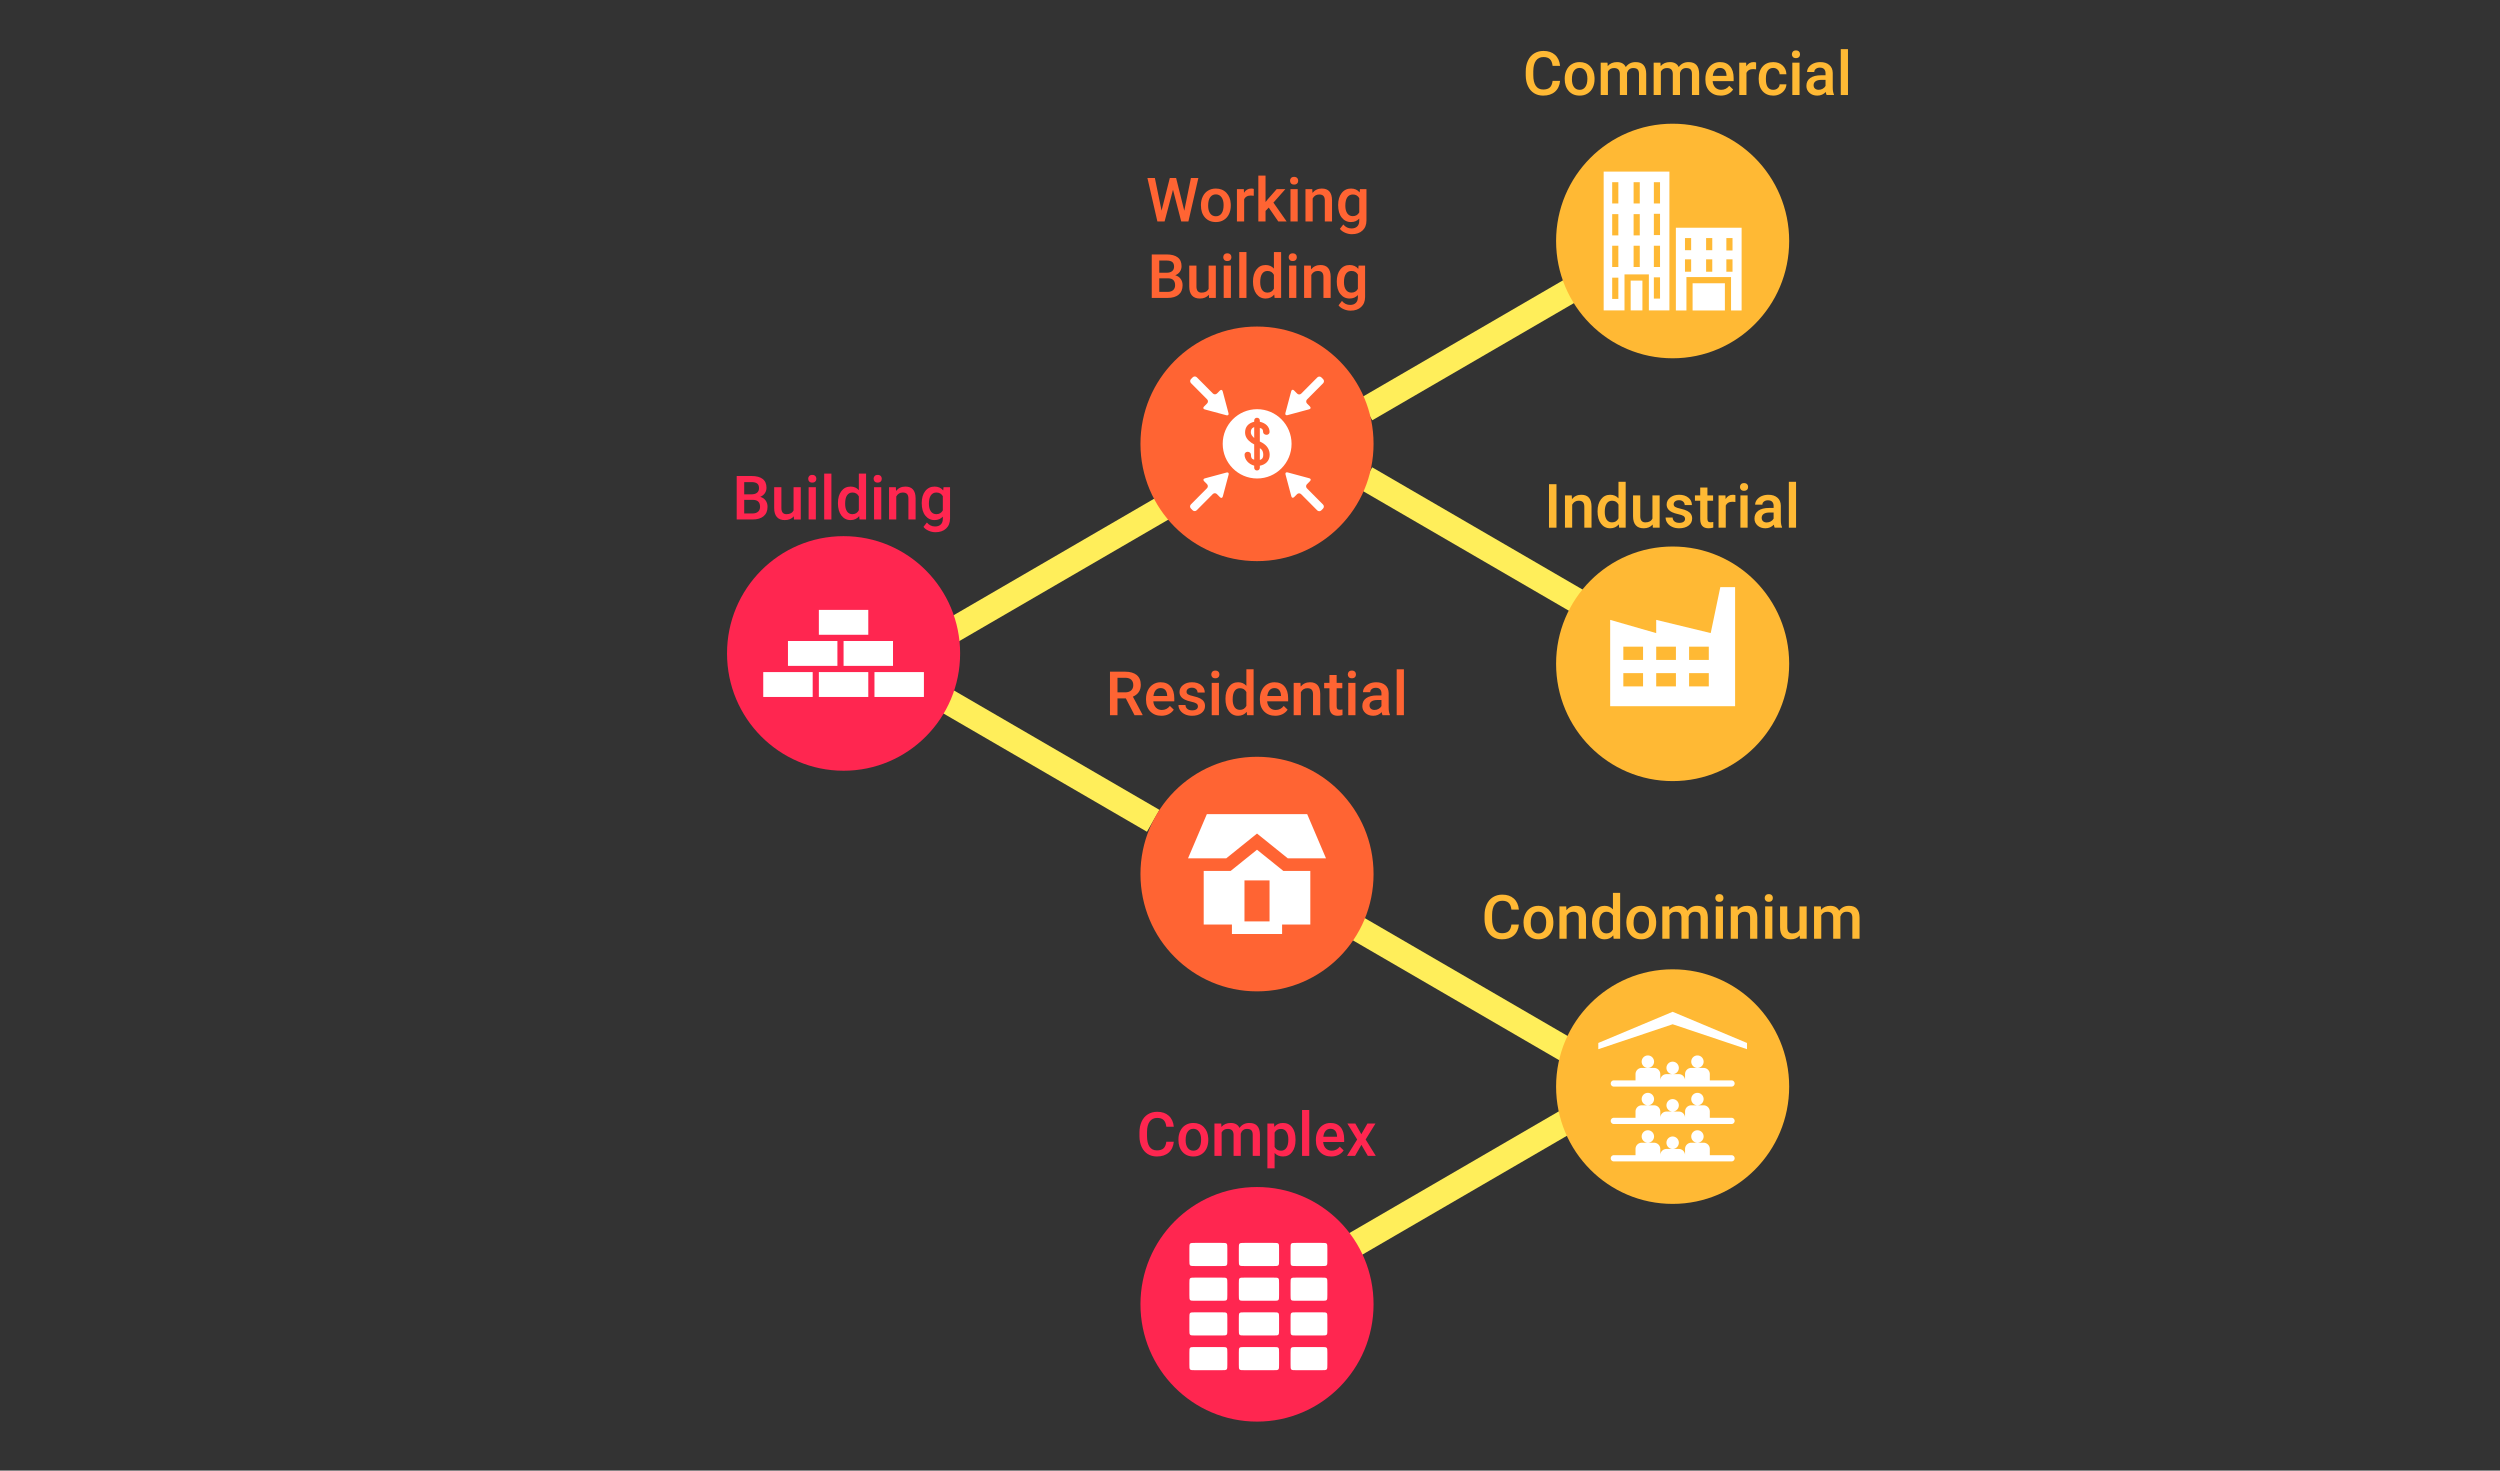 <?xml version="1.0" encoding="UTF-8" standalone="no"?>
<!-- Created with Inkscape (http://www.inkscape.org/) -->

<svg
   xmlns:dc="http://purl.org/dc/elements/1.1/"
   xmlns:cc="http://creativecommons.org/ns#"
   xmlns:rdf="http://www.w3.org/1999/02/22-rdf-syntax-ns#"
   xmlns:svg="http://www.w3.org/2000/svg"
   xmlns="http://www.w3.org/2000/svg"
   xmlns:sodipodi="http://sodipodi.sourceforge.net/DTD/sodipodi-0.dtd"
   xmlns:inkscape="http://www.inkscape.org/namespaces/inkscape"
   width="255"
   height="150"
   viewBox="0 0 255 150"
   id="svg4625"
   version="1.1"
   inkscape:version="0.91 r"
   sodipodi:docname="building-model-2.svg">
  <rect x="0" y="0" width="255" height="150" fill="#333333" stroke="none"/>
  <defs
     id="defs4627" />
  <sodipodi:namedview
     id="base"
     pagecolor="#ffffff"
     bordercolor="#666666"
     borderopacity="1.0"
     inkscape:pageopacity="0.0"
     inkscape:pageshadow="2"
     inkscape:zoom="1.2221599"
     inkscape:cx="123.43786"
     inkscape:cy="113.92437"
     inkscape:document-units="px"
     inkscape:current-layer="layer1"
     showgrid="false"
     showguides="true"
     inkscape:window-width="857"
     inkscape:window-height="704"
     inkscape:window-x="507"
     inkscape:window-y="30"
     inkscape:window-maximized="0"
     fit-margin-top="0"
     fit-margin-left="0"
     fit-margin-right="0"
     fit-margin-bottom="0"
     units="px" />
  <g
     inkscape:label="Layer 1"
     inkscape:groupmode="layer"
     id="layer1"
     transform="translate(-106.01,-163.597)">
    <rect
       y="163.597"
       x="106.01"
       height="150"
       width="255"
       id="rect4557"
       style="opacity:1;fill:none;fill-opacity:1;stroke:none;stroke-width:5;stroke-linecap:butt;stroke-linejoin:round;stroke-miterlimit:4;stroke-dasharray:none;stroke-dashoffset:0;stroke-opacity:1" />
    <g
       id="g6192"
       transform="matrix(0.937,0,0,0.943,72.453,101.7)">
      <rect
         y="-266.436"
         x="-85.523"
         height="2.73"
         width="27.303"
         id="rect5001"
         style="fill:#ffee5a;fill-opacity:1;stroke:none;stroke-width:10;stroke-linecap:round;stroke-linejoin:miter;stroke-miterlimit:4;stroke-dasharray:none"
         transform="matrix(-0.866,0.5,-0.5,-0.866,0,0)" />
      <rect
         transform="matrix(-0.866,-0.5,-0.5,0.866,0,0)"
         style="fill:#ffee5a;fill-opacity:1;stroke:none;stroke-width:10;stroke-linecap:round;stroke-linejoin:miter;stroke-miterlimit:4;stroke-dasharray:none"
         id="rect5003"
         width="27.303"
         height="2.73"
         x="-268.596"
         y="50.656" />
      <rect
         y="-54.422"
         x="189.647"
         height="2.73"
         width="27.303"
         id="rect4821"
         style="fill:#ffee5a;fill-opacity:1;stroke:none;stroke-width:10;stroke-linecap:round;stroke-linejoin:miter;stroke-miterlimit:4;stroke-dasharray:none"
         transform="matrix(0.866,0.5,0.5,-0.866,0,0)" />
      <circle
         r="12.687"
         cy="160.183"
         cx="172.649"
         id="circle4823"
         style="fill:#ff6433;fill-opacity:1;stroke:none;stroke-width:10;stroke-linecap:round;stroke-linejoin:miter;stroke-miterlimit:4;stroke-dasharray:none" />
      <g
         transform="matrix(0.39,0,0,0.39,93.735,180.502)"
         id="text4825"
         style="font-style:normal;font-weight:normal;font-size:16.967px;line-height:125%;font-family:sans-serif;letter-spacing:0px;word-spacing:0px;fill:#ff6433;fill-opacity:1;stroke:none;stroke-width:1px;stroke-linecap:butt;stroke-linejoin:miter;stroke-opacity:1">
        <path
           inkscape:connector-curvature="0"
           id="path6080"
           style="font-style:normal;font-variant:normal;font-weight:500;font-stretch:normal;font-family:Roboto;-inkscape-font-specification:'Roboto Medium';text-align:center;text-anchor:middle;fill:#ff6433;fill-opacity:1"
           d="m 165.734,-100.817 -2.336,0 0,4.648 -2.096,0 0,-12.062 4.242,0 q 2.088,0 3.223,0.936 1.135,0.936 1.135,2.709 0,1.21 -0.588,2.03 -0.58,0.812 -1.624,1.251 l 2.709,5.029 0,0.108 -2.245,0 -2.419,-4.648 z m -2.336,-1.682 2.154,0 q 1.06,0 1.657,-0.53 0.596,-0.538 0.596,-1.466 0,-0.969 -0.555,-1.499 -0.547,-0.53 -1.64,-0.547 l -2.212,0 0,4.043 z" />
        <path
           inkscape:connector-curvature="0"
           id="path6082"
           style="font-style:normal;font-variant:normal;font-weight:500;font-stretch:normal;font-family:Roboto;-inkscape-font-specification:'Roboto Medium';text-align:center;text-anchor:middle;fill:#ff6433;fill-opacity:1"
           d="m 175.659,-96.003 q -1.914,0 -3.107,-1.201 -1.185,-1.21 -1.185,-3.214 l 0,-0.249 q 0,-1.342 0.514,-2.394 0.522,-1.06 1.458,-1.649 0.936,-0.588 2.088,-0.588 1.831,0 2.825,1.168 1.002,1.168 1.002,3.305 l 0,0.812 -5.857,0 q 0.091,1.11 0.737,1.756 0.654,0.646 1.64,0.646 1.384,0 2.253,-1.118 l 1.085,1.036 q -0.538,0.804 -1.441,1.251 -0.895,0.439 -2.013,0.439 z m -0.24,-7.68 q -0.828,0 -1.342,0.58 -0.505,0.58 -0.646,1.615 l 3.836,0 0,-0.149 q -0.066,-1.011 -0.538,-1.524 -0.472,-0.522 -1.309,-0.522 z" />
        <path
           inkscape:connector-curvature="0"
           id="path6084"
           style="font-style:normal;font-variant:normal;font-weight:500;font-stretch:normal;font-family:Roboto;-inkscape-font-specification:'Roboto Medium';text-align:center;text-anchor:middle;fill:#ff6433;fill-opacity:1"
           d="m 185.849,-98.605 q 0,-0.538 -0.447,-0.82 -0.439,-0.282 -1.466,-0.497 -1.027,-0.215 -1.715,-0.547 -1.508,-0.729 -1.508,-2.113 0,-1.16 0.978,-1.939 0.978,-0.779 2.485,-0.779 1.607,0 2.593,0.795 0.994,0.795 0.994,2.063 l -2.013,0 q 0,-0.58 -0.431,-0.961 -0.431,-0.389 -1.143,-0.389 -0.663,0 -1.085,0.307 -0.414,0.307 -0.414,0.82 0,0.464 0.389,0.721 0.389,0.257 1.574,0.522 1.185,0.257 1.856,0.621 0.679,0.356 1.002,0.862 0.331,0.505 0.331,1.226 0,1.21 -1.002,1.963 -1.002,0.746 -2.626,0.746 -1.102,0 -1.963,-0.398 -0.862,-0.398 -1.342,-1.094 -0.48,-0.696 -0.48,-1.499 l 1.955,0 q 0.041,0.712 0.538,1.102 0.497,0.381 1.317,0.381 0.795,0 1.21,-0.298 0.414,-0.307 0.414,-0.795 z" />
        <path
           inkscape:connector-curvature="0"
           id="path6086"
           style="font-style:normal;font-variant:normal;font-weight:500;font-stretch:normal;font-family:Roboto;-inkscape-font-specification:'Roboto Medium';text-align:center;text-anchor:middle;fill:#ff6433;fill-opacity:1"
           d="m 191.714,-96.169 -2.013,0 0,-8.964 2.013,0 0,8.964 z m -2.137,-11.292 q 0,-0.464 0.29,-0.77 0.298,-0.307 0.845,-0.307 0.547,0 0.845,0.307 0.298,0.307 0.298,0.77 0,0.456 -0.298,0.762 -0.298,0.298 -0.845,0.298 -0.547,0 -0.845,-0.298 -0.29,-0.307 -0.29,-0.762 z" />
        <path
           inkscape:connector-curvature="0"
           id="path6088"
           style="font-style:normal;font-variant:normal;font-weight:500;font-stretch:normal;font-family:Roboto;-inkscape-font-specification:'Roboto Medium';text-align:center;text-anchor:middle;fill:#ff6433;fill-opacity:1"
           d="m 193.537,-100.717 q 0,-2.071 0.961,-3.322 0.961,-1.259 2.576,-1.259 1.425,0 2.303,0.994 l 0,-4.59 2.013,0 0,12.725 -1.823,0 -0.099,-0.928 q -0.903,1.094 -2.411,1.094 -1.574,0 -2.552,-1.268 -0.969,-1.268 -0.969,-3.446 z m 2.013,0.174 q 0,1.367 0.522,2.137 0.53,0.762 1.499,0.762 1.234,0 1.806,-1.102 l 0,-3.827 q -0.555,-1.077 -1.789,-1.077 -0.978,0 -1.508,0.779 -0.53,0.77 -0.53,2.328 z" />
        <path
           inkscape:connector-curvature="0"
           id="path6090"
           style="font-style:normal;font-variant:normal;font-weight:500;font-stretch:normal;font-family:Roboto;-inkscape-font-specification:'Roboto Medium';text-align:center;text-anchor:middle;fill:#ff6433;fill-opacity:1"
           d="m 207.438,-96.003 q -1.914,0 -3.107,-1.201 -1.185,-1.21 -1.185,-3.214 l 0,-0.249 q 0,-1.342 0.514,-2.394 0.522,-1.06 1.458,-1.649 0.936,-0.588 2.088,-0.588 1.831,0 2.825,1.168 1.002,1.168 1.002,3.305 l 0,0.812 -5.857,0 q 0.091,1.11 0.737,1.756 0.654,0.646 1.64,0.646 1.383,0 2.253,-1.118 l 1.085,1.036 q -0.538,0.804 -1.442,1.251 -0.895,0.439 -2.013,0.439 z m -0.24,-7.68 q -0.828,0 -1.342,0.58 -0.505,0.58 -0.646,1.615 l 3.836,0 0,-0.149 q -0.066,-1.011 -0.538,-1.524 -0.472,-0.522 -1.309,-0.522 z" />
        <path
           inkscape:connector-curvature="0"
           id="path6092"
           style="font-style:normal;font-variant:normal;font-weight:500;font-stretch:normal;font-family:Roboto;-inkscape-font-specification:'Roboto Medium';text-align:center;text-anchor:middle;fill:#ff6433;fill-opacity:1"
           d="m 214.472,-105.133 0.058,1.036 q 0.994,-1.201 2.61,-1.201 2.8,0 2.85,3.206 l 0,5.923 -2.013,0 0,-5.807 q 0,-0.853 -0.373,-1.259 -0.365,-0.414 -1.201,-0.414 -1.218,0 -1.814,1.102 l 0,6.379 -2.013,0 0,-8.964 1.897,0 z" />
        <path
           inkscape:connector-curvature="0"
           id="path6094"
           style="font-style:normal;font-variant:normal;font-weight:500;font-stretch:normal;font-family:Roboto;-inkscape-font-specification:'Roboto Medium';text-align:center;text-anchor:middle;fill:#ff6433;fill-opacity:1"
           d="m 224.571,-107.312 0,2.179 1.582,0 0,1.491 -1.582,0 0,5.004 q 0,0.514 0.199,0.746 0.207,0.224 0.729,0.224 0.348,0 0.704,-0.083 l 0,1.557 q -0.688,0.191 -1.326,0.191 -2.32,0 -2.32,-2.56 l 0,-5.078 -1.475,0 0,-1.491 1.475,0 0,-2.179 2.013,0 z" />
        <path
           inkscape:connector-curvature="0"
           id="path6096"
           style="font-style:normal;font-variant:normal;font-weight:500;font-stretch:normal;font-family:Roboto;-inkscape-font-specification:'Roboto Medium';text-align:center;text-anchor:middle;fill:#ff6433;fill-opacity:1"
           d="m 229.823,-96.169 -2.013,0 0,-8.964 2.013,0 0,8.964 z m -2.137,-11.292 q 0,-0.464 0.29,-0.77 0.298,-0.307 0.845,-0.307 0.547,0 0.845,0.307 0.298,0.307 0.298,0.77 0,0.456 -0.298,0.762 -0.298,0.298 -0.845,0.298 -0.547,0 -0.845,-0.298 -0.29,-0.307 -0.29,-0.762 z" />
        <path
           inkscape:connector-curvature="0"
           id="path6098"
           style="font-style:normal;font-variant:normal;font-weight:500;font-stretch:normal;font-family:Roboto;-inkscape-font-specification:'Roboto Medium';text-align:center;text-anchor:middle;fill:#ff6433;fill-opacity:1"
           d="m 237.378,-96.169 q -0.133,-0.257 -0.232,-0.837 -0.961,1.002 -2.353,1.002 -1.35,0 -2.204,-0.77 -0.853,-0.77 -0.853,-1.905 0,-1.433 1.06,-2.195 1.069,-0.77 3.049,-0.77 l 1.234,0 0,-0.588 q 0,-0.696 -0.389,-1.11 -0.389,-0.423 -1.185,-0.423 -0.688,0 -1.127,0.348 -0.439,0.34 -0.439,0.87 l -2.013,0 q 0,-0.737 0.489,-1.375 0.489,-0.646 1.326,-1.011 0.845,-0.365 1.881,-0.365 1.574,0 2.51,0.795 0.936,0.787 0.961,2.22 l 0,4.043 q 0,1.21 0.34,1.93 l 0,0.141 -2.055,0 z m -2.212,-1.45 q 0.596,0 1.118,-0.29 0.53,-0.29 0.795,-0.779 l 0,-1.69 -1.085,0 q -1.118,0 -1.682,0.389 -0.563,0.389 -0.563,1.102 0,0.58 0.381,0.928 0.389,0.34 1.036,0.34 z" />
        <path
           inkscape:connector-curvature="0"
           id="path6100"
           style="font-style:normal;font-variant:normal;font-weight:500;font-stretch:normal;font-family:Roboto;-inkscape-font-specification:'Roboto Medium';text-align:center;text-anchor:middle;fill:#ff6433;fill-opacity:1"
           d="m 243.343,-96.169 -2.013,0 0,-12.725 2.013,0 0,12.725 z" />
      </g>
      <rect
         transform="matrix(0.866,-0.5,0.5,0.866,0,0)"
         style="fill:#ffee5a;fill-opacity:1;stroke:none;stroke-width:10;stroke-linecap:round;stroke-linejoin:miter;stroke-miterlimit:4;stroke-dasharray:none"
         id="rect4829"
         width="27.303"
         height="2.73"
         x="53.007"
         y="184.291" />
      <rect
         transform="matrix(0.866,0.5,0.5,-0.866,0,0)"
         style="fill:#ffee5a;fill-opacity:1;stroke:none;stroke-width:10;stroke-linecap:round;stroke-linejoin:miter;stroke-miterlimit:4;stroke-dasharray:none"
         id="rect4831"
         width="27.303"
         height="2.73"
         x="218.48"
         y="-10.753" />
      <rect
         y="186.088"
         x="104.834"
         height="2.73"
         width="27.303"
         id="rect4833"
         style="fill:#ffee5a;fill-opacity:1;stroke:none;stroke-width:10;stroke-linecap:round;stroke-linejoin:miter;stroke-miterlimit:4;stroke-dasharray:none"
         transform="matrix(0.866,-0.5,0.5,0.866,0,0)" />
      <g
         transform="matrix(0.39,0,0,0.39,93.735,180.502)"
         id="text4835"
         style="font-style:normal;font-weight:normal;font-size:16.967px;line-height:125%;font-family:sans-serif;letter-spacing:0px;word-spacing:0px;fill:#ff2650;fill-opacity:1;stroke:none;stroke-width:1px;stroke-linecap:butt;stroke-linejoin:miter;stroke-opacity:1">
        <path
           inkscape:connector-curvature="0"
           id="path6103"
           style="font-style:normal;font-variant:normal;font-weight:500;font-stretch:normal;font-family:Roboto;-inkscape-font-specification:'Roboto Medium';text-align:center;text-anchor:middle;fill:#ff2650;fill-opacity:1"
           d="m 57.111,-150.441 0,-12.062 4.134,0 q 2.046,0 3.115,0.82 1.069,0.82 1.069,2.444 0,0.828 -0.447,1.491 -0.447,0.663 -1.309,1.027 0.978,0.265 1.508,1.002 0.538,0.729 0.538,1.756 0,1.698 -1.094,2.61 -1.085,0.911 -3.115,0.911 l -4.399,0 z m 2.096,-5.443 0,3.769 2.328,0 q 0.986,0 1.541,-0.489 0.555,-0.489 0.555,-1.359 0,-1.881 -1.922,-1.922 l -2.502,0 z m 0,-1.541 2.055,0 q 0.978,0 1.524,-0.439 0.555,-0.447 0.555,-1.259 0,-0.895 -0.514,-1.292 -0.505,-0.398 -1.582,-0.398 l -2.038,0 0,3.388 z" />
        <path
           inkscape:connector-curvature="0"
           id="path6105"
           style="font-style:normal;font-variant:normal;font-weight:500;font-stretch:normal;font-family:Roboto;-inkscape-font-specification:'Roboto Medium';text-align:center;text-anchor:middle;fill:#ff2650;fill-opacity:1"
           d="m 73.05,-151.32 q -0.886,1.044 -2.518,1.044 -1.458,0 -2.212,-0.853 -0.746,-0.853 -0.746,-2.469 l 0,-5.807 2.013,0 0,5.783 q 0,1.707 1.417,1.707 1.466,0 1.98,-1.052 l 0,-6.437 2.013,0 0,8.964 -1.897,0 -0.05,-0.878 z" />
        <path
           inkscape:connector-curvature="0"
           id="path6107"
           style="font-style:normal;font-variant:normal;font-weight:500;font-stretch:normal;font-family:Roboto;-inkscape-font-specification:'Roboto Medium';text-align:center;text-anchor:middle;fill:#ff2650;fill-opacity:1"
           d="m 79.206,-150.441 -2.013,0 0,-8.964 2.013,0 0,8.964 z m -2.137,-11.292 q 0,-0.464 0.29,-0.77 0.298,-0.307 0.845,-0.307 0.547,0 0.845,0.307 0.298,0.307 0.298,0.77 0,0.456 -0.298,0.762 -0.298,0.298 -0.845,0.298 -0.547,0 -0.845,-0.298 -0.29,-0.307 -0.29,-0.762 z" />
        <path
           inkscape:connector-curvature="0"
           id="path6109"
           style="font-style:normal;font-variant:normal;font-weight:500;font-stretch:normal;font-family:Roboto;-inkscape-font-specification:'Roboto Medium';text-align:center;text-anchor:middle;fill:#ff2650;fill-opacity:1"
           d="m 83.547,-150.441 -2.013,0 0,-12.725 2.013,0 0,12.725 z" />
        <path
           inkscape:connector-curvature="0"
           id="path6111"
           style="font-style:normal;font-variant:normal;font-weight:500;font-stretch:normal;font-family:Roboto;-inkscape-font-specification:'Roboto Medium';text-align:center;text-anchor:middle;fill:#ff2650;fill-opacity:1"
           d="m 85.369,-154.99 q 0,-2.071 0.961,-3.322 0.961,-1.259 2.576,-1.259 1.425,0 2.303,0.994 l 0,-4.59 2.013,0 0,12.725 -1.823,0 -0.099,-0.928 q -0.903,1.094 -2.411,1.094 -1.574,0 -2.552,-1.268 -0.969,-1.268 -0.969,-3.446 z m 2.013,0.174 q 0,1.367 0.522,2.137 0.53,0.762 1.499,0.762 1.234,0 1.806,-1.102 l 0,-3.827 q -0.555,-1.077 -1.789,-1.077 -0.978,0 -1.508,0.779 -0.53,0.77 -0.53,2.328 z" />
        <path
           inkscape:connector-curvature="0"
           id="path6113"
           style="font-style:normal;font-variant:normal;font-weight:500;font-stretch:normal;font-family:Roboto;-inkscape-font-specification:'Roboto Medium';text-align:center;text-anchor:middle;fill:#ff2650;fill-opacity:1"
           d="m 97.465,-150.441 -2.013,0 0,-8.964 2.013,0 0,8.964 z m -2.137,-11.292 q 0,-0.464 0.29,-0.77 0.298,-0.307 0.845,-0.307 0.547,0 0.845,0.307 0.298,0.307 0.298,0.77 0,0.456 -0.298,0.762 -0.298,0.298 -0.845,0.298 -0.547,0 -0.845,-0.298 -0.29,-0.307 -0.29,-0.762 z" />
        <path
           inkscape:connector-curvature="0"
           id="path6115"
           style="font-style:normal;font-variant:normal;font-weight:500;font-stretch:normal;font-family:Roboto;-inkscape-font-specification:'Roboto Medium';text-align:center;text-anchor:middle;fill:#ff2650;fill-opacity:1"
           d="m 101.532,-159.405 0.058,1.036 q 0.994,-1.201 2.61,-1.201 2.8,0 2.85,3.206 l 0,5.923 -2.013,0 0,-5.807 q 0,-0.853 -0.373,-1.259 -0.365,-0.414 -1.201,-0.414 -1.218,0 -1.814,1.102 l 0,6.379 -2.013,0 0,-8.964 1.897,0 z" />
        <path
           inkscape:connector-curvature="0"
           id="path6117"
           style="font-style:normal;font-variant:normal;font-weight:500;font-stretch:normal;font-family:Roboto;-inkscape-font-specification:'Roboto Medium';text-align:center;text-anchor:middle;fill:#ff2650;fill-opacity:1"
           d="m 108.756,-154.99 q 0,-2.088 0.978,-3.33 0.986,-1.251 2.61,-1.251 1.533,0 2.411,1.069 l 0.091,-0.903 1.814,0 0,8.69 q 0,1.765 -1.102,2.784 -1.094,1.019 -2.958,1.019 -0.986,0 -1.93,-0.414 -0.936,-0.406 -1.425,-1.069 l 0.953,-1.21 q 0.928,1.102 2.287,1.102 1.002,0 1.582,-0.547 0.58,-0.538 0.58,-1.591 l 0,-0.605 q -0.87,0.969 -2.32,0.969 -1.574,0 -2.576,-1.251 -0.994,-1.251 -0.994,-3.463 z m 2.005,0.174 q 0,1.35 0.547,2.129 0.555,0.77 1.533,0.77 1.218,0 1.806,-1.044 l 0,-3.943 q -0.572,-1.019 -1.789,-1.019 -0.994,0 -1.549,0.787 -0.547,0.787 -0.547,2.32 z" />
      </g>
      <circle
         style="fill:#ff2650;fill-opacity:1;stroke:none;stroke-width:10;stroke-linecap:round;stroke-linejoin:miter;stroke-miterlimit:4;stroke-dasharray:none"
         id="circle4839"
         cx="127.643"
         cy="136.318"
         r="12.687" />
      <circle
         style="fill:#ff6433;fill-opacity:1;stroke:none;stroke-width:10;stroke-linecap:round;stroke-linejoin:miter;stroke-miterlimit:4;stroke-dasharray:none"
         id="circle4841"
         cx="172.649"
         cy="113.646"
         r="12.687" />
      <g
         transform="matrix(0.39,0,0,0.39,93.735,180.502)"
         id="text4843"
         style="font-style:normal;font-weight:normal;font-size:16.967px;line-height:125%;font-family:sans-serif;letter-spacing:0px;word-spacing:0px;fill:#ff6433;fill-opacity:1;stroke:none;stroke-width:1px;stroke-linecap:butt;stroke-linejoin:miter;stroke-opacity:1">
        <path
           inkscape:connector-curvature="0"
           id="path6141"
           style="font-style:normal;font-variant:normal;font-weight:500;font-stretch:normal;font-family:Roboto;-inkscape-font-specification:'Roboto Medium';text-align:center;text-anchor:middle;fill:#ff6433;fill-opacity:1"
           d="m 182.042,-236.082 1.856,-9.08 2.079,0 -2.784,12.062 -2.005,0 -2.295,-8.806 -2.345,8.806 -2.013,0 -2.784,-12.062 2.079,0 1.872,9.063 2.303,-9.063 1.756,0 2.278,9.08 z" />
        <path
           inkscape:connector-curvature="0"
           id="path6143"
           style="font-style:normal;font-variant:normal;font-weight:500;font-stretch:normal;font-family:Roboto;-inkscape-font-specification:'Roboto Medium';text-align:center;text-anchor:middle;fill:#ff6433;fill-opacity:1"
           d="m 186.69,-237.664 q 0,-1.317 0.522,-2.369 0.522,-1.06 1.466,-1.624 0.944,-0.572 2.171,-0.572 1.814,0 2.941,1.168 1.135,1.168 1.226,3.098 l 0.008,0.472 q 0,1.326 -0.514,2.369 -0.505,1.044 -1.458,1.615 -0.944,0.572 -2.187,0.572 -1.897,0 -3.04,-1.259 -1.135,-1.268 -1.135,-3.372 l 0,-0.099 z m 2.013,0.174 q 0,1.384 0.572,2.171 0.572,0.779 1.591,0.779 1.019,0 1.582,-0.795 0.572,-0.795 0.572,-2.328 0,-1.359 -0.588,-2.154 -0.58,-0.795 -1.582,-0.795 -0.986,0 -1.566,0.787 -0.58,0.779 -0.58,2.336 z" />
        <path
           inkscape:connector-curvature="0"
           id="path6145"
           style="font-style:normal;font-variant:normal;font-weight:500;font-stretch:normal;font-family:Roboto;-inkscape-font-specification:'Roboto Medium';text-align:center;text-anchor:middle;fill:#ff6433;fill-opacity:1"
           d="m 201.436,-240.224 q -0.398,-0.066 -0.82,-0.066 -1.383,0 -1.864,1.06 l 0,6.13 -2.013,0 0,-8.964 1.922,0 0.05,1.002 q 0.729,-1.168 2.021,-1.168 0.431,0 0.712,0.116 l -0.008,1.889 z" />
        <path
           inkscape:connector-curvature="0"
           id="path6147"
           style="font-style:normal;font-variant:normal;font-weight:500;font-stretch:normal;font-family:Roboto;-inkscape-font-specification:'Roboto Medium';text-align:center;text-anchor:middle;fill:#ff6433;fill-opacity:1"
           d="m 205.62,-236.944 -0.895,0.92 0,2.924 -2.013,0 0,-12.725 2.013,0 0,7.34 0.63,-0.787 2.477,-2.792 2.419,0 -3.33,3.736 3.687,5.228 -2.328,0 -2.659,-3.844 z" />
        <path
           inkscape:connector-curvature="0"
           id="path6149"
           style="font-style:normal;font-variant:normal;font-weight:500;font-stretch:normal;font-family:Roboto;-inkscape-font-specification:'Roboto Medium';text-align:center;text-anchor:middle;fill:#ff6433;fill-opacity:1"
           d="m 213.697,-233.1 -2.013,0 0,-8.964 2.013,0 0,8.964 z m -2.137,-11.292 q 0,-0.464 0.29,-0.77 0.298,-0.307 0.845,-0.307 0.547,0 0.845,0.307 0.298,0.307 0.298,0.77 0,0.456 -0.298,0.762 -0.298,0.298 -0.845,0.298 -0.547,0 -0.845,-0.298 -0.29,-0.307 -0.29,-0.762 z" />
        <path
           inkscape:connector-curvature="0"
           id="path6151"
           style="font-style:normal;font-variant:normal;font-weight:500;font-stretch:normal;font-family:Roboto;-inkscape-font-specification:'Roboto Medium';text-align:center;text-anchor:middle;fill:#ff6433;fill-opacity:1"
           d="m 217.765,-242.063 0.058,1.036 q 0.994,-1.201 2.61,-1.201 2.8,0 2.85,3.206 l 0,5.923 -2.013,0 0,-5.807 q 0,-0.853 -0.373,-1.259 -0.365,-0.414 -1.201,-0.414 -1.218,0 -1.814,1.102 l 0,6.379 -2.013,0 0,-8.964 1.897,0 z" />
        <path
           inkscape:connector-curvature="0"
           id="path6153"
           style="font-style:normal;font-variant:normal;font-weight:500;font-stretch:normal;font-family:Roboto;-inkscape-font-specification:'Roboto Medium';text-align:center;text-anchor:middle;fill:#ff6433;fill-opacity:1"
           d="m 224.989,-237.648 q 0,-2.088 0.978,-3.33 0.986,-1.251 2.61,-1.251 1.533,0 2.411,1.069 l 0.091,-0.903 1.814,0 0,8.69 q 0,1.765 -1.102,2.784 -1.094,1.019 -2.958,1.019 -0.986,0 -1.93,-0.414 -0.936,-0.406 -1.425,-1.069 l 0.953,-1.21 q 0.928,1.102 2.287,1.102 1.002,0 1.582,-0.547 0.58,-0.538 0.58,-1.591 l 0,-0.605 q -0.87,0.969 -2.32,0.969 -1.574,0 -2.576,-1.251 -0.994,-1.251 -0.994,-3.463 z m 2.005,0.174 q 0,1.35 0.547,2.129 0.555,0.77 1.533,0.77 1.218,0 1.806,-1.044 l 0,-3.943 q -0.572,-1.019 -1.789,-1.019 -0.994,0 -1.549,0.787 -0.547,0.787 -0.547,2.32 z" />
        <path
           inkscape:connector-curvature="0"
           id="path6155"
           style="font-style:normal;font-variant:normal;font-weight:500;font-stretch:normal;font-family:Roboto;-inkscape-font-specification:'Roboto Medium';text-align:center;text-anchor:middle;fill:#ff6433;fill-opacity:1"
           d="m 172.963,-211.891 0,-12.062 4.134,0 q 2.046,0 3.115,0.82 1.069,0.82 1.069,2.444 0,0.828 -0.447,1.491 -0.447,0.663 -1.309,1.027 0.978,0.265 1.508,1.002 0.538,0.729 0.538,1.756 0,1.698 -1.094,2.61 -1.085,0.911 -3.115,0.911 l -4.399,0 z m 2.096,-5.443 0,3.769 2.328,0 q 0.986,0 1.541,-0.489 0.555,-0.489 0.555,-1.359 0,-1.881 -1.922,-1.922 l -2.502,0 z m 0,-1.541 2.055,0 q 0.978,0 1.524,-0.439 0.555,-0.447 0.555,-1.259 0,-0.895 -0.514,-1.292 -0.505,-0.398 -1.582,-0.398 l -2.038,0 0,3.388 z" />
        <path
           inkscape:connector-curvature="0"
           id="path6157"
           style="font-style:normal;font-variant:normal;font-weight:500;font-stretch:normal;font-family:Roboto;-inkscape-font-specification:'Roboto Medium';text-align:center;text-anchor:middle;fill:#ff6433;fill-opacity:1"
           d="m 188.902,-212.77 q -0.886,1.044 -2.518,1.044 -1.458,0 -2.212,-0.853 -0.746,-0.853 -0.746,-2.469 l 0,-5.807 2.013,0 0,5.783 q 0,1.707 1.417,1.707 1.466,0 1.98,-1.052 l 0,-6.437 2.013,0 0,8.964 -1.897,0 -0.05,-0.878 z" />
        <path
           inkscape:connector-curvature="0"
           id="path6159"
           style="font-style:normal;font-variant:normal;font-weight:500;font-stretch:normal;font-family:Roboto;-inkscape-font-specification:'Roboto Medium';text-align:center;text-anchor:middle;fill:#ff6433;fill-opacity:1"
           d="m 195.057,-211.891 -2.013,0 0,-8.964 2.013,0 0,8.964 z m -2.137,-11.292 q 0,-0.464 0.29,-0.77 0.298,-0.307 0.845,-0.307 0.547,0 0.845,0.307 0.298,0.307 0.298,0.77 0,0.456 -0.298,0.762 -0.298,0.298 -0.845,0.298 -0.547,0 -0.845,-0.298 -0.29,-0.307 -0.29,-0.762 z" />
        <path
           inkscape:connector-curvature="0"
           id="path6161"
           style="font-style:normal;font-variant:normal;font-weight:500;font-stretch:normal;font-family:Roboto;-inkscape-font-specification:'Roboto Medium';text-align:center;text-anchor:middle;fill:#ff6433;fill-opacity:1"
           d="m 199.398,-211.891 -2.013,0 0,-12.725 2.013,0 0,12.725 z" />
        <path
           inkscape:connector-curvature="0"
           id="path6163"
           style="font-style:normal;font-variant:normal;font-weight:500;font-stretch:normal;font-family:Roboto;-inkscape-font-specification:'Roboto Medium';text-align:center;text-anchor:middle;fill:#ff6433;fill-opacity:1"
           d="m 201.221,-216.44 q 0,-2.071 0.961,-3.322 0.961,-1.259 2.576,-1.259 1.425,0 2.303,0.994 l 0,-4.59 2.013,0 0,12.725 -1.823,0 -0.099,-0.928 q -0.903,1.094 -2.411,1.094 -1.574,0 -2.552,-1.268 -0.969,-1.268 -0.969,-3.446 z m 2.013,0.174 q 0,1.367 0.522,2.137 0.53,0.762 1.499,0.762 1.234,0 1.806,-1.102 l 0,-3.827 q -0.555,-1.077 -1.789,-1.077 -0.978,0 -1.508,0.779 -0.53,0.77 -0.53,2.328 z" />
        <path
           inkscape:connector-curvature="0"
           id="path6165"
           style="font-style:normal;font-variant:normal;font-weight:500;font-stretch:normal;font-family:Roboto;-inkscape-font-specification:'Roboto Medium';text-align:center;text-anchor:middle;fill:#ff6433;fill-opacity:1"
           d="m 213.316,-211.891 -2.013,0 0,-8.964 2.013,0 0,8.964 z m -2.137,-11.292 q 0,-0.464 0.29,-0.77 0.298,-0.307 0.845,-0.307 0.547,0 0.845,0.307 0.298,0.307 0.298,0.77 0,0.456 -0.298,0.762 -0.298,0.298 -0.845,0.298 -0.547,0 -0.845,-0.298 -0.29,-0.307 -0.29,-0.762 z" />
        <path
           inkscape:connector-curvature="0"
           id="path6167"
           style="font-style:normal;font-variant:normal;font-weight:500;font-stretch:normal;font-family:Roboto;-inkscape-font-specification:'Roboto Medium';text-align:center;text-anchor:middle;fill:#ff6433;fill-opacity:1"
           d="m 217.384,-220.855 0.058,1.036 q 0.994,-1.201 2.61,-1.201 2.8,0 2.85,3.206 l 0,5.923 -2.013,0 0,-5.807 q 0,-0.853 -0.373,-1.259 -0.365,-0.414 -1.201,-0.414 -1.218,0 -1.814,1.102 l 0,6.379 -2.013,0 0,-8.964 1.897,0 z" />
        <path
           inkscape:connector-curvature="0"
           id="path6169"
           style="font-style:normal;font-variant:normal;font-weight:500;font-stretch:normal;font-family:Roboto;-inkscape-font-specification:'Roboto Medium';text-align:center;text-anchor:middle;fill:#ff6433;fill-opacity:1"
           d="m 224.608,-216.44 q 0,-2.088 0.978,-3.33 0.986,-1.251 2.61,-1.251 1.533,0 2.411,1.069 l 0.091,-0.903 1.814,0 0,8.69 q 0,1.765 -1.102,2.784 -1.094,1.019 -2.958,1.019 -0.986,0 -1.93,-0.414 -0.936,-0.406 -1.425,-1.069 l 0.953,-1.21 q 0.928,1.102 2.287,1.102 1.002,0 1.582,-0.547 0.58,-0.538 0.58,-1.591 l 0,-0.605 q -0.87,0.969 -2.32,0.969 -1.574,0 -2.576,-1.251 -0.994,-1.251 -0.994,-3.463 z m 2.005,0.174 q 0,1.35 0.547,2.129 0.555,0.77 1.533,0.77 1.218,0 1.806,-1.044 l 0,-3.943 q -0.572,-1.019 -1.789,-1.019 -0.994,0 -1.549,0.787 -0.547,0.787 -0.547,2.32 z" />
      </g>
      <circle
         style="fill:#ffb934;fill-opacity:1;stroke:none;stroke-width:10;stroke-linecap:round;stroke-linejoin:miter;stroke-miterlimit:4;stroke-dasharray:none"
         id="circle4849"
         cx="217.893"
         cy="137.439"
         r="12.687" />
      <circle
         r="12.687"
         cy="91.706"
         cx="217.893"
         id="circle4851"
         style="fill:#ffb934;fill-opacity:1;stroke:none;stroke-width:10;stroke-linecap:round;stroke-linejoin:miter;stroke-miterlimit:4;stroke-dasharray:none" />
      <g
         transform="matrix(0.39,0,0,0.39,93.735,180.502)"
         id="text4853"
         style="font-style:normal;font-weight:normal;font-size:16.967px;line-height:125%;font-family:sans-serif;text-align:center;letter-spacing:0px;word-spacing:0px;text-anchor:middle;fill:#ffb934;fill-opacity:1;stroke:none;stroke-width:1px;stroke-linecap:butt;stroke-linejoin:miter;stroke-opacity:1">
        <path
           inkscape:connector-curvature="0"
           id="path6172"
           style="font-style:normal;font-variant:normal;font-weight:500;font-stretch:normal;font-family:Roboto;-inkscape-font-specification:'Roboto Medium';text-align:center;text-anchor:middle;fill:#ffb934;fill-opacity:1"
           d="m 286.936,-272.096 q -0.182,1.93 -1.425,3.016 -1.243,1.077 -3.305,1.077 -1.441,0 -2.543,-0.679 -1.094,-0.688 -1.69,-1.947 -0.596,-1.259 -0.621,-2.924 l 0,-1.127 q 0,-1.707 0.605,-3.007 0.605,-1.301 1.731,-2.005 1.135,-0.704 2.618,-0.704 1.997,0 3.214,1.085 1.218,1.085 1.417,3.065 l -2.088,0 q -0.149,-1.301 -0.762,-1.872 -0.605,-0.58 -1.781,-0.58 -1.367,0 -2.104,1.002 -0.729,0.994 -0.746,2.924 l 0,1.069 q 0,1.955 0.696,2.982 0.704,1.027 2.055,1.027 1.234,0 1.856,-0.555 0.621,-0.555 0.787,-1.847 l 2.088,0 z" />
        <path
           inkscape:connector-curvature="0"
           id="path6174"
           style="font-style:normal;font-variant:normal;font-weight:500;font-stretch:normal;font-family:Roboto;-inkscape-font-specification:'Roboto Medium';text-align:center;text-anchor:middle;fill:#ffb934;fill-opacity:1"
           d="m 288.228,-272.734 q 0,-1.317 0.522,-2.369 0.522,-1.06 1.466,-1.624 0.944,-0.572 2.171,-0.572 1.814,0 2.941,1.168 1.135,1.168 1.226,3.098 l 0.008,0.472 q 0,1.326 -0.514,2.369 -0.505,1.044 -1.458,1.615 -0.944,0.572 -2.187,0.572 -1.897,0 -3.04,-1.259 -1.135,-1.268 -1.135,-3.372 l 0,-0.099 z m 2.013,0.174 q 0,1.383 0.572,2.171 0.572,0.779 1.591,0.779 1.019,0 1.582,-0.795 0.572,-0.795 0.572,-2.328 0,-1.359 -0.588,-2.154 -0.58,-0.795 -1.582,-0.795 -0.986,0 -1.566,0.787 -0.58,0.779 -0.58,2.336 z" />
        <path
           inkscape:connector-curvature="0"
           id="path6176"
           style="font-style:normal;font-variant:normal;font-weight:500;font-stretch:normal;font-family:Roboto;-inkscape-font-specification:'Roboto Medium';text-align:center;text-anchor:middle;fill:#ffb934;fill-opacity:1"
           d="m 300.174,-277.133 0.058,0.936 q 0.944,-1.102 2.585,-1.102 1.798,0 2.46,1.375 0.978,-1.375 2.75,-1.375 1.483,0 2.204,0.82 0.729,0.82 0.746,2.419 l 0,5.89 -2.013,0 0,-5.832 q 0,-0.853 -0.373,-1.251 -0.373,-0.398 -1.234,-0.398 -0.688,0 -1.127,0.373 -0.431,0.365 -0.605,0.961 l 0.008,6.147 -2.013,0 0,-5.899 q -0.041,-1.582 -1.615,-1.582 -1.21,0 -1.715,0.986 l 0,6.495 -2.013,0 0,-8.964 1.897,0 z" />
        <path
           inkscape:connector-curvature="0"
           id="path6178"
           style="font-style:normal;font-variant:normal;font-weight:500;font-stretch:normal;font-family:Roboto;-inkscape-font-specification:'Roboto Medium';text-align:center;text-anchor:middle;fill:#ffb934;fill-opacity:1"
           d="m 314.954,-277.133 0.058,0.936 q 0.944,-1.102 2.585,-1.102 1.798,0 2.46,1.375 0.978,-1.375 2.75,-1.375 1.483,0 2.204,0.82 0.729,0.82 0.746,2.419 l 0,5.89 -2.013,0 0,-5.832 q 0,-0.853 -0.373,-1.251 -0.373,-0.398 -1.234,-0.398 -0.688,0 -1.127,0.373 -0.431,0.365 -0.605,0.961 l 0.008,6.147 -2.013,0 0,-5.899 q -0.041,-1.582 -1.615,-1.582 -1.21,0 -1.715,0.986 l 0,6.495 -2.013,0 0,-8.964 1.897,0 z" />
        <path
           inkscape:connector-curvature="0"
           id="path6180"
           style="font-style:normal;font-variant:normal;font-weight:500;font-stretch:normal;font-family:Roboto;-inkscape-font-specification:'Roboto Medium';text-align:center;text-anchor:middle;fill:#ffb934;fill-opacity:1"
           d="m 331.788,-268.003 q -1.914,0 -3.107,-1.201 -1.185,-1.21 -1.185,-3.214 l 0,-0.249 q 0,-1.342 0.514,-2.394 0.522,-1.06 1.458,-1.649 0.936,-0.588 2.088,-0.588 1.831,0 2.825,1.168 1.002,1.168 1.002,3.305 l 0,0.812 -5.857,0 q 0.091,1.11 0.737,1.756 0.654,0.646 1.64,0.646 1.383,0 2.253,-1.118 l 1.085,1.036 q -0.538,0.804 -1.442,1.251 -0.895,0.439 -2.013,0.439 z m -0.24,-7.68 q -0.828,0 -1.342,0.58 -0.505,0.58 -0.646,1.615 l 3.836,0 0,-0.149 q -0.066,-1.011 -0.538,-1.524 -0.472,-0.522 -1.309,-0.522 z" />
        <path
           inkscape:connector-curvature="0"
           id="path6182"
           style="font-style:normal;font-variant:normal;font-weight:500;font-stretch:normal;font-family:Roboto;-inkscape-font-specification:'Roboto Medium';text-align:center;text-anchor:middle;fill:#ffb934;fill-opacity:1"
           d="m 341.646,-275.294 q -0.398,-0.066 -0.82,-0.066 -1.384,0 -1.864,1.06 l 0,6.13 -2.013,0 0,-8.964 1.922,0 0.05,1.002 q 0.729,-1.168 2.021,-1.168 0.431,0 0.712,0.116 l -0.008,1.889 z" />
        <path
           inkscape:connector-curvature="0"
           id="path6184"
           style="font-style:normal;font-variant:normal;font-weight:500;font-stretch:normal;font-family:Roboto;-inkscape-font-specification:'Roboto Medium';text-align:center;text-anchor:middle;fill:#ffb934;fill-opacity:1"
           d="m 346.435,-269.611 q 0.754,0 1.251,-0.439 0.497,-0.439 0.53,-1.085 l 1.897,0 q -0.033,0.837 -0.522,1.566 -0.489,0.721 -1.326,1.143 -0.837,0.423 -1.806,0.423 -1.881,0 -2.982,-1.218 -1.102,-1.218 -1.102,-3.363 l 0,-0.207 q 0,-2.046 1.094,-3.272 1.094,-1.234 2.982,-1.234 1.599,0 2.601,0.936 1.011,0.928 1.06,2.444 l -1.897,0 q -0.033,-0.77 -0.53,-1.268 -0.489,-0.497 -1.251,-0.497 -0.978,0 -1.508,0.712 -0.53,0.704 -0.538,2.146 l 0,0.323 q 0,1.458 0.522,2.179 0.53,0.712 1.524,0.712 z" />
        <path
           inkscape:connector-curvature="0"
           id="path6186"
           style="font-style:normal;font-variant:normal;font-weight:500;font-stretch:normal;font-family:Roboto;-inkscape-font-specification:'Roboto Medium';text-align:center;text-anchor:middle;fill:#ffb934;fill-opacity:1"
           d="m 353.775,-268.169 -2.013,0 0,-8.964 2.013,0 0,8.964 z m -2.137,-11.292 q 0,-0.464 0.29,-0.77 0.298,-0.307 0.845,-0.307 0.547,0 0.845,0.307 0.298,0.307 0.298,0.77 0,0.456 -0.298,0.762 -0.298,0.298 -0.845,0.298 -0.547,0 -0.845,-0.298 -0.29,-0.307 -0.29,-0.762 z" />
        <path
           inkscape:connector-curvature="0"
           id="path6188"
           style="font-style:normal;font-variant:normal;font-weight:500;font-stretch:normal;font-family:Roboto;-inkscape-font-specification:'Roboto Medium';text-align:center;text-anchor:middle;fill:#ffb934;fill-opacity:1"
           d="m 361.33,-268.169 q -0.133,-0.257 -0.232,-0.837 -0.961,1.002 -2.353,1.002 -1.35,0 -2.204,-0.77 -0.853,-0.77 -0.853,-1.905 0,-1.433 1.06,-2.195 1.069,-0.77 3.049,-0.77 l 1.234,0 0,-0.588 q 0,-0.696 -0.389,-1.11 -0.389,-0.423 -1.185,-0.423 -0.688,0 -1.127,0.348 -0.439,0.34 -0.439,0.87 l -2.013,0 q 0,-0.737 0.489,-1.375 0.489,-0.646 1.326,-1.011 0.845,-0.365 1.881,-0.365 1.574,0 2.51,0.795 0.936,0.787 0.961,2.22 l 0,4.043 q 0,1.21 0.34,1.93 l 0,0.141 -2.055,0 z m -2.212,-1.45 q 0.596,0 1.118,-0.29 0.53,-0.29 0.795,-0.779 l 0,-1.69 -1.085,0 q -1.118,0 -1.682,0.389 -0.563,0.389 -0.563,1.102 0,0.58 0.381,0.928 0.389,0.34 1.036,0.34 z" />
        <path
           inkscape:connector-curvature="0"
           id="path6190"
           style="font-style:normal;font-variant:normal;font-weight:500;font-stretch:normal;font-family:Roboto;-inkscape-font-specification:'Roboto Medium';text-align:center;text-anchor:middle;fill:#ffb934;fill-opacity:1"
           d="m 367.295,-268.169 -2.013,0 0,-12.725 2.013,0 0,12.725 z" />
      </g>
      <g
         transform="matrix(0.39,0,0,0.39,93.735,180.502)"
         id="text4857"
         style="font-style:normal;font-weight:normal;font-size:16.967px;line-height:125%;font-family:sans-serif;letter-spacing:0px;word-spacing:0px;fill:#ffb934;fill-opacity:1;stroke:none;stroke-width:1px;stroke-linecap:butt;stroke-linejoin:miter;stroke-opacity:1">
        <path
           inkscape:connector-curvature="0"
           id="path6120"
           style="font-style:normal;font-variant:normal;font-weight:500;font-stretch:normal;font-family:Roboto;-inkscape-font-specification:'Roboto Medium';text-align:center;text-anchor:middle;fill:#ffb934;fill-opacity:1"
           d="m 285.931,-148.169 -2.088,0 0,-12.062 2.088,0 0,12.062 z" />
        <path
           inkscape:connector-curvature="0"
           id="path6122"
           style="font-style:normal;font-variant:normal;font-weight:500;font-stretch:normal;font-family:Roboto;-inkscape-font-specification:'Roboto Medium';text-align:center;text-anchor:middle;fill:#ffb934;fill-opacity:1"
           d="m 290.197,-157.133 0.058,1.036 q 0.994,-1.201 2.61,-1.201 2.8,0 2.85,3.206 l 0,5.923 -2.013,0 0,-5.807 q 0,-0.853 -0.373,-1.259 -0.365,-0.414 -1.201,-0.414 -1.218,0 -1.814,1.102 l 0,6.379 -2.013,0 0,-8.964 1.897,0 z" />
        <path
           inkscape:connector-curvature="0"
           id="path6124"
           style="font-style:normal;font-variant:normal;font-weight:500;font-stretch:normal;font-family:Roboto;-inkscape-font-specification:'Roboto Medium';text-align:center;text-anchor:middle;fill:#ffb934;fill-opacity:1"
           d="m 297.396,-152.717 q 0,-2.071 0.961,-3.322 0.961,-1.259 2.576,-1.259 1.425,0 2.303,0.994 l 0,-4.59 2.013,0 0,12.725 -1.823,0 -0.099,-0.928 q -0.903,1.094 -2.411,1.094 -1.574,0 -2.552,-1.268 -0.969,-1.268 -0.969,-3.446 z m 2.013,0.174 q 0,1.367 0.522,2.137 0.53,0.762 1.499,0.762 1.234,0 1.806,-1.102 l 0,-3.827 q -0.555,-1.077 -1.789,-1.077 -0.978,0 -1.508,0.779 -0.53,0.77 -0.53,2.328 z" />
        <path
           inkscape:connector-curvature="0"
           id="path6126"
           style="font-style:normal;font-variant:normal;font-weight:500;font-stretch:normal;font-family:Roboto;-inkscape-font-specification:'Roboto Medium';text-align:center;text-anchor:middle;fill:#ffb934;fill-opacity:1"
           d="m 312.781,-149.047 q -0.886,1.044 -2.518,1.044 -1.458,0 -2.212,-0.853 -0.746,-0.853 -0.746,-2.469 l 0,-5.807 2.013,0 0,5.783 q 0,1.707 1.417,1.707 1.466,0 1.98,-1.052 l 0,-6.437 2.013,0 0,8.964 -1.897,0 -0.05,-0.878 z" />
        <path
           inkscape:connector-curvature="0"
           id="path6128"
           style="font-style:normal;font-variant:normal;font-weight:500;font-stretch:normal;font-family:Roboto;-inkscape-font-specification:'Roboto Medium';text-align:center;text-anchor:middle;fill:#ffb934;fill-opacity:1"
           d="m 321.819,-150.605 q 0,-0.538 -0.447,-0.82 -0.439,-0.282 -1.466,-0.497 -1.027,-0.215 -1.715,-0.547 -1.508,-0.729 -1.508,-2.113 0,-1.16 0.978,-1.939 0.978,-0.779 2.485,-0.779 1.607,0 2.593,0.795 0.994,0.795 0.994,2.063 l -2.013,0 q 0,-0.58 -0.431,-0.961 -0.431,-0.389 -1.143,-0.389 -0.663,0 -1.085,0.307 -0.414,0.307 -0.414,0.82 0,0.464 0.389,0.721 0.389,0.257 1.574,0.522 1.185,0.257 1.856,0.621 0.679,0.356 1.002,0.862 0.331,0.505 0.331,1.226 0,1.21 -1.002,1.963 -1.002,0.746 -2.626,0.746 -1.102,0 -1.963,-0.398 -0.862,-0.398 -1.342,-1.094 -0.48,-0.696 -0.48,-1.499 l 1.955,0 q 0.041,0.712 0.538,1.102 0.497,0.381 1.317,0.381 0.795,0 1.21,-0.298 0.414,-0.307 0.414,-0.795 z" />
        <path
           inkscape:connector-curvature="0"
           id="path6130"
           style="font-style:normal;font-variant:normal;font-weight:500;font-stretch:normal;font-family:Roboto;-inkscape-font-specification:'Roboto Medium';text-align:center;text-anchor:middle;fill:#ffb934;fill-opacity:1"
           d="m 328.065,-159.312 0,2.179 1.582,0 0,1.491 -1.582,0 0,5.004 q 0,0.514 0.199,0.746 0.207,0.224 0.729,0.224 0.348,0 0.704,-0.083 l 0,1.557 q -0.688,0.191 -1.326,0.191 -2.32,0 -2.32,-2.56 l 0,-5.078 -1.475,0 0,-1.491 1.475,0 0,-2.179 2.013,0 z" />
        <path
           inkscape:connector-curvature="0"
           id="path6132"
           style="font-style:normal;font-variant:normal;font-weight:500;font-stretch:normal;font-family:Roboto;-inkscape-font-specification:'Roboto Medium';text-align:center;text-anchor:middle;fill:#ffb934;fill-opacity:1"
           d="m 335.869,-155.294 q -0.398,-0.066 -0.82,-0.066 -1.384,0 -1.864,1.06 l 0,6.131 -2.013,0 0,-8.964 1.922,0 0.05,1.002 q 0.729,-1.168 2.021,-1.168 0.431,0 0.712,0.116 l -0.008,1.889 z" />
        <path
           inkscape:connector-curvature="0"
           id="path6134"
           style="font-style:normal;font-variant:normal;font-weight:500;font-stretch:normal;font-family:Roboto;-inkscape-font-specification:'Roboto Medium';text-align:center;text-anchor:middle;fill:#ffb934;fill-opacity:1"
           d="m 339.283,-148.169 -2.013,0 0,-8.964 2.013,0 0,8.964 z m -2.137,-11.292 q 0,-0.464 0.29,-0.77 0.298,-0.307 0.845,-0.307 0.547,0 0.845,0.307 0.298,0.307 0.298,0.77 0,0.456 -0.298,0.762 -0.298,0.298 -0.845,0.298 -0.547,0 -0.845,-0.298 -0.29,-0.307 -0.29,-0.762 z" />
        <path
           inkscape:connector-curvature="0"
           id="path6136"
           style="font-style:normal;font-variant:normal;font-weight:500;font-stretch:normal;font-family:Roboto;-inkscape-font-specification:'Roboto Medium';text-align:center;text-anchor:middle;fill:#ffb934;fill-opacity:1"
           d="m 346.838,-148.169 q -0.133,-0.257 -0.232,-0.837 -0.961,1.002 -2.353,1.002 -1.35,0 -2.204,-0.77 -0.853,-0.77 -0.853,-1.905 0,-1.433 1.06,-2.195 1.069,-0.77 3.049,-0.77 l 1.234,0 0,-0.588 q 0,-0.696 -0.389,-1.11 -0.389,-0.423 -1.185,-0.423 -0.688,0 -1.127,0.348 -0.439,0.34 -0.439,0.87 l -2.013,0 q 0,-0.737 0.489,-1.375 0.489,-0.646 1.326,-1.011 0.845,-0.365 1.881,-0.365 1.574,0 2.51,0.795 0.936,0.787 0.961,2.22 l 0,4.043 q 0,1.21 0.34,1.93 l 0,0.141 -2.055,0 z m -2.212,-1.45 q 0.596,0 1.118,-0.29 0.53,-0.29 0.795,-0.779 l 0,-1.69 -1.085,0 q -1.118,0 -1.682,0.389 -0.563,0.389 -0.563,1.102 0,0.58 0.381,0.928 0.389,0.34 1.036,0.34 z" />
        <path
           inkscape:connector-curvature="0"
           id="path6138"
           style="font-style:normal;font-variant:normal;font-weight:500;font-stretch:normal;font-family:Roboto;-inkscape-font-specification:'Roboto Medium';text-align:center;text-anchor:middle;fill:#ffb934;fill-opacity:1"
           d="m 352.803,-148.169 -2.013,0 0,-12.725 2.013,0 0,12.725 z" />
      </g>
      <path
         id="path4861"
         d="m 127.643,134.972 5.381,0 0,2.691 -5.381,0 0,-2.691 0,0 z m -6.054,0 5.382,0 0,2.691 -5.382,0 0,-2.691 0,0 z m 9.417,3.363 5.382,0 0,2.691 -5.382,0 0,-2.691 0,0 z m -6.054,0 5.381,0 0,2.691 -5.381,0 0,-2.691 0,0 z m -6.054,0 5.382,0 0,2.691 -5.382,0 0,-2.691 0,0 z m 6.054,-6.727 5.381,0 0,2.691 -5.381,0 0,-2.691 0,0 z"
         inkscape:connector-curvature="0"
         style="fill:#ffffff" />
      <path
         id="path4863"
         d="m 172.662,109.898 c -2.07,0 -3.748,1.678 -3.748,3.748 0,2.07 1.678,3.748 3.748,3.748 2.07,0 3.748,-1.678 3.748,-3.748 0,-2.07 -1.678,-3.748 -3.748,-3.748 z m 0.294,6.114 0,0.211 c 0,0.17 -0.117,0.306 -0.314,0.306 -0.183,0 -0.3,-0.136 -0.3,-0.306 l 0,-0.217 c -0.614,-0.156 -1.049,-0.672 -1.049,-1.189 0,-0.177 0.151,-0.312 0.341,-0.312 0.19,0 0.354,0.136 0.354,0.312 0,0.272 0.047,0.482 0.354,0.537 l 0,-1.65 -0.064,-0.034 c -0.102,-0.054 -0.182,-0.095 -0.236,-0.136 -0.421,-0.292 -0.692,-0.638 -0.692,-1.127 0,-0.611 0.379,-1.012 0.992,-1.148 l 0,-0.129 c 0,-0.17 0.117,-0.306 0.3,-0.306 0.197,0 0.314,0.136 0.314,0.306 l 0,0.129 c 0.614,0.136 1.062,0.516 1.062,1.107 0,0.17 -0.141,0.305 -0.332,0.305 -0.197,0 -0.375,-0.136 -0.375,-0.305 0,-0.211 -0.048,-0.374 -0.355,-0.441 l 0,1.467 0.253,0.129 c 0.536,0.305 0.82,0.74 0.82,1.317 0,0.652 -0.46,1.066 -1.074,1.175 z m -0.98,-3.627 c 0,0.313 0.213,0.469 0.367,0.632 l 0,-1.189 c -0.307,0.129 -0.367,0.319 -0.367,0.557 z m 0.98,1.732 0,1.27 c 0.307,-0.088 0.373,-0.292 0.373,-0.55 0,-0.285 -0.067,-0.543 -0.373,-0.72 z m 3.016,2.617 c -0.166,-0.044 -0.265,0.055 -0.221,0.221 l 0.636,2.373 c 0.044,0.166 0.18,0.202 0.302,0.081 l 0.319,-0.319 c 0.121,-0.122 0.32,-0.122 0.442,0 l 1.753,1.753 c 0.122,0.121 0.32,0.121 0.442,0 l 0.19,-0.19 c 0.122,-0.122 0.122,-0.32 0,-0.442 l -1.753,-1.753 c -0.122,-0.121 -0.122,-0.32 0,-0.442 l 0.344,-0.344 c 0.121,-0.122 0.085,-0.257 -0.081,-0.302 l -2.372,-0.636 z m -6.411,0.234 c 0.044,-0.166 -0.055,-0.265 -0.221,-0.221 l -2.373,0.636 c -0.166,0.044 -0.202,0.18 -0.081,0.302 l 0.319,0.319 c 0.122,0.122 0.122,0.32 0,0.442 l -1.753,1.753 c -0.122,0.122 -0.122,0.32 0,0.442 l 0.19,0.19 c 0.121,0.121 0.32,0.122 0.442,0 l 1.753,-1.753 c 0.122,-0.122 0.32,-0.122 0.442,0 l 0.344,0.345 c 0.121,0.122 0.257,0.085 0.302,-0.081 l 0.636,-2.373 z m 6.177,-6.645 c -0.044,0.166 0.055,0.265 0.221,0.221 l 2.373,-0.636 c 0.166,-0.044 0.202,-0.18 0.081,-0.302 l -0.319,-0.319 c -0.121,-0.122 -0.121,-0.32 0,-0.442 l 1.753,-1.753 c 0.122,-0.122 0.122,-0.32 0,-0.442 l -0.19,-0.19 c -0.121,-0.121 -0.32,-0.121 -0.442,0 l -1.753,1.753 c -0.122,0.122 -0.32,0.122 -0.442,0 l -0.344,-0.345 c -0.121,-0.122 -0.257,-0.085 -0.302,0.081 l -0.636,2.373 z m -6.411,0.234 c 0.166,0.044 0.265,-0.055 0.221,-0.221 l -0.636,-2.373 c -0.044,-0.166 -0.18,-0.202 -0.302,-0.081 l -0.319,0.319 c -0.121,0.122 -0.32,0.122 -0.442,0 l -1.753,-1.753 c -0.122,-0.121 -0.32,-0.121 -0.442,0 l -0.19,0.19 c -0.122,0.122 -0.122,0.32 0,0.442 l 1.753,1.753 c 0.122,0.121 0.122,0.32 0,0.442 l -0.344,0.344 c -0.121,0.122 -0.085,0.257 0.081,0.302 l 2.372,0.636 z"
         inkscape:connector-curvature="0"
         style="fill:#ffffff" />
      <path
         id="path4865"
         d="m 218.251,137.018 -2.147,0 0,-1.432 2.147,0 0,1.432 z m 3.579,0 -2.147,0 0,-1.432 2.147,0 0,1.432 z m -3.579,2.863 -2.147,0 0,-1.432 2.147,0 0,1.432 z m 3.579,0 -2.147,0 0,-1.432 2.147,0 0,1.432 z m -7.158,-2.863 -2.147,0 0,-1.432 2.147,0 0,1.432 z m 0,2.863 -2.147,0 0,-1.432 2.147,0 0,1.432 z m 8.411,-10.737 -1.046,4.972 -5.934,-1.429 0,1.432 -5.011,-1.432 0,9.341 13.601,0 0,-12.885 -1.611,0 z"
         inkscape:connector-curvature="0"
         style="fill:#ffffff" />
      <path
         id="path4867"
         style="fill:#ffffff"
         d="m 215.849,95.636 0.671,0 0,2.3 -0.671,0 0,-2.3 z m 0,-3.419 0.671,0 0,2.3 -0.671,0 0,-2.3 z m 0,-3.451 0.671,0 0,2.3 -0.671,0 0,-2.3 z m 0,-3.419 0.671,0 0,2.3 -0.671,0 0,-2.3 z m -1.534,2.3 -0.671,0 0,-2.3 0.671,0 0,2.3 z m 0,3.451 -0.671,0 0,-2.3 0.671,0 0,2.3 z m 0,3.419 -0.671,0 0,-2.3 0.671,0 0,2.3 z m -2.3,-6.869 -0.703,0 0,-2.3 0.671,0 0,2.3 z m 0,3.451 -0.703,0 0,-2.3 0.671,0 0,2.3 z m 0,3.419 -0.703,0 0,-2.3 0.671,0 0,2.3 z m 0,3.451 -0.703,0 0,-2.3 0.671,0 0,2.3 z m 5.527,1.246 0,-9.617 0,-5.4 -7.157,0 0,15.016 2.268,0 0,-3.898 2.652,0 0,3.898 2.236,0 z m -4.217,-3.227 1.278,0 0,3.227 -1.278,0 z m 10.416,-0.958 0,-1.342 0.671,0 0,1.342 -0.671,0 z m -1.534,-2.332 -0.671,0 0,-1.31 0.671,0 0,1.31 z m 0,2.332 -0.671,0 0,-1.342 0.671,0 0,1.342 z m -2.3,-2.332 -0.671,0 0,-1.31 0.671,0 0,1.31 z m 0,2.332 -0.671,0 0,-1.342 0.671,0 0,1.342 z m 3.834,-3.642 0.671,0 0,1.342 -0.671,0 0,-1.342 z m 1.661,7.828 0,-8.946 -7.157,0 0,8.946 1.15,0 0,-3.61 4.856,0 0,3.61 1.15,0 z m -5.336,-2.939 3.515,0 0,2.939 -3.515,0 z"
         inkscape:connector-curvature="0" />
      <path
         id="path4869"
         d="m 178.451,159.842 0,5.802 -3.072,0 0,1.024 -5.461,0 0,-1.024 -3.072,0 0,-5.802 2.935,0 2.867,-2.293 2.867,2.293 2.935,0 0,0 z m -7.167,1.024 0,4.437 2.73,0 0,-4.437 -2.73,0 0,0 z m -4.096,-7.167 10.922,0 2.048,4.778 -4.163,0 -3.345,-2.677 -3.346,2.677 -4.163,0 2.048,-4.778 0,0 z"
         inkscape:connector-curvature="0"
         style="fill:#ffffff" />
      <g
         transform="matrix(0.39,0,0,0.39,93.735,180.502)"
         id="text4981"
         style="font-style:normal;font-weight:normal;font-size:16.967px;line-height:125%;font-family:sans-serif;letter-spacing:0px;word-spacing:0px;fill:#ff2650;fill-opacity:1;stroke:none;stroke-width:1px;stroke-linecap:butt;stroke-linejoin:miter;stroke-opacity:1">
        <path
           inkscape:connector-curvature="0"
           id="path6042"
           style="font-style:normal;font-variant:normal;font-weight:500;font-stretch:normal;font-family:Roboto;-inkscape-font-specification:'Roboto Medium';text-align:center;text-anchor:middle;fill:#ff2650;fill-opacity:1"
           d="m 179.118,22.132 q -0.182,1.93 -1.425,3.016 -1.243,1.077 -3.305,1.077 -1.441,0 -2.543,-0.679 -1.094,-0.688 -1.69,-1.947 -0.596,-1.259 -0.621,-2.924 l 0,-1.127 q 0,-1.707 0.605,-3.007 0.605,-1.301 1.731,-2.005 1.135,-0.704 2.618,-0.704 1.997,0 3.214,1.085 1.218,1.085 1.417,3.065 l -2.088,0 q -0.149,-1.301 -0.762,-1.872 -0.605,-0.58 -1.781,-0.58 -1.367,0 -2.104,1.002 -0.729,0.994 -0.746,2.924 l 0,1.069 q 0,1.955 0.696,2.982 0.704,1.027 2.055,1.027 1.234,0 1.856,-0.555 0.621,-0.555 0.787,-1.847 l 2.088,0 z" />
        <path
           inkscape:connector-curvature="0"
           id="path6044"
           style="font-style:normal;font-variant:normal;font-weight:500;font-stretch:normal;font-family:Roboto;-inkscape-font-specification:'Roboto Medium';text-align:center;text-anchor:middle;fill:#ff2650;fill-opacity:1"
           d="m 180.41,21.494 q 0,-1.317 0.522,-2.369 0.522,-1.06 1.466,-1.624 0.944,-0.572 2.171,-0.572 1.814,0 2.941,1.168 1.135,1.168 1.226,3.098 l 0.008,0.472 q 0,1.326 -0.514,2.369 -0.505,1.044 -1.458,1.615 -0.944,0.572 -2.187,0.572 -1.897,0 -3.04,-1.259 -1.135,-1.268 -1.135,-3.372 l 0,-0.099 z m 2.013,0.174 q 0,1.384 0.572,2.171 0.572,0.779 1.591,0.779 1.019,0 1.582,-0.795 0.572,-0.795 0.572,-2.328 0,-1.359 -0.588,-2.154 -0.58,-0.795 -1.582,-0.795 -0.986,0 -1.566,0.787 -0.58,0.779 -0.58,2.336 z" />
        <path
           inkscape:connector-curvature="0"
           id="path6046"
           style="font-style:normal;font-variant:normal;font-weight:500;font-stretch:normal;font-family:Roboto;-inkscape-font-specification:'Roboto Medium';text-align:center;text-anchor:middle;fill:#ff2650;fill-opacity:1"
           d="m 192.357,17.095 0.058,0.936 q 0.944,-1.102 2.585,-1.102 1.798,0 2.46,1.375 0.978,-1.375 2.75,-1.375 1.483,0 2.204,0.82 0.729,0.82 0.746,2.419 l 0,5.89 -2.013,0 0,-5.832 q 0,-0.853 -0.373,-1.251 -0.373,-0.398 -1.234,-0.398 -0.688,0 -1.127,0.373 -0.431,0.365 -0.605,0.961 l 0.008,6.147 -2.013,0 0,-5.899 q -0.041,-1.582 -1.615,-1.582 -1.21,0 -1.715,0.986 l 0,6.495 -2.013,0 0,-8.964 1.897,0 z" />
        <path
           inkscape:connector-curvature="0"
           id="path6048"
           style="font-style:normal;font-variant:normal;font-weight:500;font-stretch:normal;font-family:Roboto;-inkscape-font-specification:'Roboto Medium';text-align:center;text-anchor:middle;fill:#ff2650;fill-opacity:1"
           d="m 213.093,21.668 q 0,2.079 -0.944,3.322 -0.944,1.234 -2.535,1.234 -1.475,0 -2.361,-0.969 l 0,4.25 -2.013,0 0,-12.41 1.856,0 0.083,0.911 q 0.886,-1.077 2.411,-1.077 1.64,0 2.568,1.226 0.936,1.218 0.936,3.388 l 0,0.124 z m -2.005,-0.174 q 0,-1.342 -0.538,-2.129 -0.53,-0.787 -1.524,-0.787 -1.234,0 -1.773,1.019 l 0,3.977 q 0.547,1.044 1.789,1.044 0.961,0 1.499,-0.77 0.547,-0.779 0.547,-2.353 z" />
        <path
           inkscape:connector-curvature="0"
           id="path6050"
           style="font-style:normal;font-variant:normal;font-weight:500;font-stretch:normal;font-family:Roboto;-inkscape-font-specification:'Roboto Medium';text-align:center;text-anchor:middle;fill:#ff2650;fill-opacity:1"
           d="m 216.928,26.059 -2.013,0 0,-12.725 2.013,0 0,12.725 z" />
        <path
           inkscape:connector-curvature="0"
           id="path6052"
           style="font-style:normal;font-variant:normal;font-weight:500;font-stretch:normal;font-family:Roboto;-inkscape-font-specification:'Roboto Medium';text-align:center;text-anchor:middle;fill:#ff2650;fill-opacity:1"
           d="m 223.075,26.224 q -1.914,0 -3.107,-1.201 -1.185,-1.21 -1.185,-3.214 l 0,-0.249 q 0,-1.342 0.514,-2.394 0.522,-1.06 1.458,-1.649 0.936,-0.588 2.088,-0.588 1.831,0 2.825,1.168 1.002,1.168 1.002,3.306 l 0,0.812 -5.857,0 q 0.091,1.11 0.737,1.756 0.654,0.646 1.64,0.646 1.383,0 2.253,-1.118 l 1.085,1.036 q -0.538,0.804 -1.441,1.251 -0.895,0.439 -2.013,0.439 z m -0.24,-7.68 q -0.828,0 -1.342,0.58 -0.505,0.58 -0.646,1.615 l 3.836,0 0,-0.149 q -0.066,-1.011 -0.538,-1.524 -0.472,-0.522 -1.309,-0.522 z" />
        <path
           inkscape:connector-curvature="0"
           id="path6054"
           style="font-style:normal;font-variant:normal;font-weight:500;font-stretch:normal;font-family:Roboto;-inkscape-font-specification:'Roboto Medium';text-align:center;text-anchor:middle;fill:#ff2650;fill-opacity:1"
           d="m 231.459,20.044 1.707,-2.949 2.237,0 -2.742,4.416 2.833,4.548 -2.22,0 -1.789,-3.065 -1.781,3.065 -2.237,0 2.833,-4.548 -2.734,-4.416 2.22,0 1.673,2.949 z" />
      </g>
      <circle
         r="12.687"
         cy="206.72"
         cx="172.649"
         id="circle4985"
         style="fill:#ff2650;fill-opacity:1;stroke:none;stroke-width:10;stroke-linecap:round;stroke-linejoin:miter;stroke-miterlimit:4;stroke-dasharray:none" />
      <circle
         style="fill:#ffb934;fill-opacity:1;stroke:none;stroke-width:10;stroke-linecap:round;stroke-linejoin:miter;stroke-miterlimit:4;stroke-dasharray:none"
         id="circle4995"
         cx="217.893"
         cy="183.171"
         r="12.687" />
      <g
         transform="matrix(0.39,0,0,0.39,93.735,180.502)"
         id="text4997"
         style="font-style:normal;font-weight:normal;font-size:16.967px;line-height:125%;font-family:sans-serif;letter-spacing:0px;word-spacing:0px;fill:#ffb934;fill-opacity:1;stroke:none;stroke-width:1px;stroke-linecap:butt;stroke-linejoin:miter;stroke-opacity:1">
        <path
           inkscape:connector-curvature="0"
           id="path6057"
           style="font-style:normal;font-variant:normal;font-weight:500;font-stretch:normal;font-family:Roboto;-inkscape-font-specification:'Roboto Medium';text-align:center;text-anchor:middle;fill:#ffb934;fill-opacity:1"
           d="m 275.438,-38.096 q -0.182,1.93 -1.425,3.016 -1.243,1.077 -3.305,1.077 -1.441,0 -2.543,-0.679 -1.094,-0.688 -1.69,-1.947 -0.596,-1.259 -0.621,-2.924 l 0,-1.127 q 0,-1.707 0.605,-3.007 0.605,-1.301 1.731,-2.005 1.135,-0.704 2.618,-0.704 1.997,0 3.214,1.085 1.218,1.085 1.417,3.065 l -2.088,0 q -0.149,-1.301 -0.762,-1.872 -0.605,-0.58 -1.781,-0.58 -1.367,0 -2.104,1.002 -0.729,0.994 -0.746,2.924 l 0,1.069 q 0,1.955 0.696,2.982 0.704,1.027 2.055,1.027 1.234,0 1.856,-0.555 0.621,-0.555 0.787,-1.847 l 2.088,0 z" />
        <path
           inkscape:connector-curvature="0"
           id="path6059"
           style="font-style:normal;font-variant:normal;font-weight:500;font-stretch:normal;font-family:Roboto;-inkscape-font-specification:'Roboto Medium';text-align:center;text-anchor:middle;fill:#ffb934;fill-opacity:1"
           d="m 276.731,-38.734 q 0,-1.317 0.522,-2.369 0.522,-1.06 1.466,-1.624 0.944,-0.572 2.171,-0.572 1.814,0 2.941,1.168 1.135,1.168 1.226,3.098 l 0.008,0.472 q 0,1.326 -0.514,2.369 -0.505,1.044 -1.458,1.615 -0.944,0.572 -2.187,0.572 -1.897,0 -3.04,-1.259 -1.135,-1.268 -1.135,-3.372 l 0,-0.099 z m 2.013,0.174 q 0,1.384 0.572,2.171 0.572,0.779 1.591,0.779 1.019,0 1.582,-0.795 0.572,-0.795 0.572,-2.328 0,-1.359 -0.588,-2.154 -0.58,-0.795 -1.582,-0.795 -0.986,0 -1.566,0.787 -0.58,0.779 -0.58,2.336 z" />
        <path
           inkscape:connector-curvature="0"
           id="path6061"
           style="font-style:normal;font-variant:normal;font-weight:500;font-stretch:normal;font-family:Roboto;-inkscape-font-specification:'Roboto Medium';text-align:center;text-anchor:middle;fill:#ffb934;fill-opacity:1"
           d="m 288.652,-43.133 0.058,1.036 q 0.994,-1.201 2.61,-1.201 2.8,0 2.85,3.206 l 0,5.923 -2.013,0 0,-5.807 q 0,-0.853 -0.373,-1.259 -0.365,-0.414 -1.201,-0.414 -1.218,0 -1.814,1.102 l 0,6.379 -2.013,0 0,-8.964 1.897,0 z" />
        <path
           inkscape:connector-curvature="0"
           id="path6063"
           style="font-style:normal;font-variant:normal;font-weight:500;font-stretch:normal;font-family:Roboto;-inkscape-font-specification:'Roboto Medium';text-align:center;text-anchor:middle;fill:#ffb934;fill-opacity:1"
           d="m 295.851,-38.717 q 0,-2.071 0.961,-3.322 0.961,-1.259 2.576,-1.259 1.425,0 2.303,0.994 l 0,-4.59 2.013,0 0,12.725 -1.823,0 -0.099,-0.928 q -0.903,1.094 -2.411,1.094 -1.574,0 -2.552,-1.268 -0.969,-1.268 -0.969,-3.446 z m 2.013,0.174 q 0,1.367 0.522,2.137 0.53,0.762 1.499,0.762 1.234,0 1.806,-1.102 l 0,-3.827 q -0.555,-1.077 -1.789,-1.077 -0.978,0 -1.508,0.779 -0.53,0.77 -0.53,2.328 z" />
        <path
           inkscape:connector-curvature="0"
           id="path6065"
           style="font-style:normal;font-variant:normal;font-weight:500;font-stretch:normal;font-family:Roboto;-inkscape-font-specification:'Roboto Medium';text-align:center;text-anchor:middle;fill:#ffb934;fill-opacity:1"
           d="m 305.428,-38.734 q 0,-1.317 0.522,-2.369 0.522,-1.06 1.466,-1.624 0.944,-0.572 2.171,-0.572 1.814,0 2.941,1.168 1.135,1.168 1.226,3.098 l 0.008,0.472 q 0,1.326 -0.514,2.369 -0.505,1.044 -1.458,1.615 -0.944,0.572 -2.187,0.572 -1.897,0 -3.04,-1.259 -1.135,-1.268 -1.135,-3.372 l 0,-0.099 z m 2.013,0.174 q 0,1.384 0.572,2.171 0.572,0.779 1.591,0.779 1.019,0 1.582,-0.795 0.572,-0.795 0.572,-2.328 0,-1.359 -0.588,-2.154 -0.58,-0.795 -1.582,-0.795 -0.986,0 -1.566,0.787 -0.58,0.779 -0.58,2.336 z" />
        <path
           inkscape:connector-curvature="0"
           id="path6067"
           style="font-style:normal;font-variant:normal;font-weight:500;font-stretch:normal;font-family:Roboto;-inkscape-font-specification:'Roboto Medium';text-align:center;text-anchor:middle;fill:#ffb934;fill-opacity:1"
           d="m 317.374,-43.133 0.058,0.936 q 0.944,-1.102 2.585,-1.102 1.798,0 2.46,1.375 0.978,-1.375 2.75,-1.375 1.483,0 2.204,0.82 0.729,0.82 0.746,2.419 l 0,5.89 -2.013,0 0,-5.832 q 0,-0.853 -0.373,-1.251 -0.373,-0.398 -1.234,-0.398 -0.688,0 -1.127,0.373 -0.431,0.365 -0.605,0.961 l 0.008,6.147 -2.013,0 0,-5.899 q -0.041,-1.582 -1.615,-1.582 -1.21,0 -1.715,0.986 l 0,6.495 -2.013,0 0,-8.964 1.897,0 z" />
        <path
           inkscape:connector-curvature="0"
           id="path6069"
           style="font-style:normal;font-variant:normal;font-weight:500;font-stretch:normal;font-family:Roboto;-inkscape-font-specification:'Roboto Medium';text-align:center;text-anchor:middle;fill:#ffb934;fill-opacity:1"
           d="m 332.402,-34.169 -2.013,0 0,-8.964 2.013,0 0,8.964 z m -2.137,-11.292 q 0,-0.464 0.29,-0.77 0.298,-0.307 0.845,-0.307 0.547,0 0.845,0.307 0.298,0.307 0.298,0.77 0,0.456 -0.298,0.762 -0.298,0.298 -0.845,0.298 -0.547,0 -0.845,-0.298 -0.29,-0.307 -0.29,-0.762 z" />
        <path
           inkscape:connector-curvature="0"
           id="path6071"
           style="font-style:normal;font-variant:normal;font-weight:500;font-stretch:normal;font-family:Roboto;-inkscape-font-specification:'Roboto Medium';text-align:center;text-anchor:middle;fill:#ffb934;fill-opacity:1"
           d="m 336.47,-43.133 0.058,1.036 q 0.994,-1.201 2.61,-1.201 2.8,0 2.85,3.206 l 0,5.923 -2.013,0 0,-5.807 q 0,-0.853 -0.373,-1.259 -0.365,-0.414 -1.201,-0.414 -1.218,0 -1.814,1.102 l 0,6.379 -2.013,0 0,-8.964 1.897,0 z" />
        <path
           inkscape:connector-curvature="0"
           id="path6073"
           style="font-style:normal;font-variant:normal;font-weight:500;font-stretch:normal;font-family:Roboto;-inkscape-font-specification:'Roboto Medium';text-align:center;text-anchor:middle;fill:#ffb934;fill-opacity:1"
           d="m 346.188,-34.169 -2.013,0 0,-8.964 2.013,0 0,8.964 z m -2.137,-11.292 q 0,-0.464 0.29,-0.77 0.298,-0.307 0.845,-0.307 0.547,0 0.845,0.307 0.298,0.307 0.298,0.77 0,0.456 -0.298,0.762 -0.298,0.298 -0.845,0.298 -0.547,0 -0.845,-0.298 -0.29,-0.307 -0.29,-0.762 z" />
        <path
           inkscape:connector-curvature="0"
           id="path6075"
           style="font-style:normal;font-variant:normal;font-weight:500;font-stretch:normal;font-family:Roboto;-inkscape-font-specification:'Roboto Medium';text-align:center;text-anchor:middle;fill:#ffb934;fill-opacity:1"
           d="m 353.818,-35.047 q -0.886,1.044 -2.518,1.044 -1.458,0 -2.212,-0.853 -0.746,-0.853 -0.746,-2.469 l 0,-5.807 2.013,0 0,5.783 q 0,1.707 1.417,1.707 1.466,0 1.98,-1.052 l 0,-6.437 2.013,0 0,8.964 -1.897,0 -0.05,-0.878 z" />
        <path
           inkscape:connector-curvature="0"
           id="path6077"
           style="font-style:normal;font-variant:normal;font-weight:500;font-stretch:normal;font-family:Roboto;-inkscape-font-specification:'Roboto Medium';text-align:center;text-anchor:middle;fill:#ffb934;fill-opacity:1"
           d="m 359.724,-43.133 0.058,0.936 q 0.944,-1.102 2.585,-1.102 1.798,0 2.46,1.375 0.978,-1.375 2.75,-1.375 1.483,0 2.204,0.82 0.729,0.82 0.746,2.419 l 0,5.89 -2.013,0 0,-5.832 q 0,-0.853 -0.373,-1.251 -0.373,-0.398 -1.234,-0.398 -0.688,0 -1.127,0.373 -0.431,0.365 -0.605,0.961 l 0.008,6.147 -2.013,0 0,-5.899 q -0.041,-1.582 -1.615,-1.582 -1.21,0 -1.715,0.986 l 0,6.495 -2.013,0 0,-8.964 1.897,0 z" />
      </g>
      <path
         style="fill:#ffffff"
         inkscape:connector-curvature="0"
         d="m 224.301,190.59 -2.361,0 0,-0.674 c 0,-0.373 -0.302,-0.674 -0.674,-0.674 l -0.674,0 -0.674,0 c -0.372,0 -0.674,0.301 -0.674,0.674 l 0,0.674 c 0,-0.373 -0.302,-0.674 -0.674,-0.674 l -0.674,0 -0.674,0 c -0.372,0 -0.674,0.301 -0.674,0.674 l 0,-0.674 c 0,-0.373 -0.302,-0.674 -0.674,-0.674 l -0.674,0 -0.674,0 c -0.372,0 -0.674,0.301 -0.674,0.674 l 0,0.674 -2.361,0 c -0.186,0 -0.337,0.151 -0.337,0.337 0,0.186 0.151,0.337 0.337,0.337 l 12.814,0 c 0.186,0 0.337,-0.151 0.337,-0.337 0,-0.186 -0.151,-0.337 -0.337,-0.337 z m -5.733,-1.349 a 0.674,0.674 0 0 1 -0.674,0.674 0.674,0.674 0 0 1 -0.674,-0.674 0.674,0.674 0 0 1 0.674,-0.674 0.674,0.674 0 0 1 0.674,0.674 z m 2.698,-0.674 a 0.674,0.674 0 0 1 -0.674,0.674 0.674,0.674 0 0 1 -0.674,-0.674 0.674,0.674 0 0 1 0.674,-0.674 0.674,0.674 0 0 1 0.674,0.674 z m -5.396,0 a 0.674,0.674 0 0 1 -0.674,0.674 0.674,0.674 0 0 1 -0.674,-0.674 0.674,0.674 0 0 1 0.674,-0.674 0.674,0.674 0 0 1 0.674,0.674 z m 8.431,-2.023 -2.361,0 0,-0.674 c 0,-0.373 -0.302,-0.674 -0.674,-0.674 l -0.674,0 -0.674,0 c -0.372,0 -0.674,0.301 -0.674,0.674 l 0,0.674 c 0,-0.373 -0.302,-0.674 -0.674,-0.674 l -0.674,0 -0.674,0 c -0.372,0 -0.674,0.301 -0.674,0.674 l 0,-0.674 c 0,-0.373 -0.302,-0.674 -0.674,-0.674 l -0.674,0 -0.674,0 c -0.372,0 -0.674,0.301 -0.674,0.674 l 0,0.674 -2.361,0 c -0.186,0 -0.337,0.151 -0.337,0.337 0,0.186 0.151,0.337 0.337,0.337 l 12.814,0 c 0.186,0 0.337,-0.151 0.337,-0.337 0,-0.186 -0.151,-0.337 -0.337,-0.337 z m -5.733,-1.349 a 0.674,0.674 0 0 1 -0.674,0.674 0.674,0.674 0 0 1 -0.674,-0.674 0.674,0.674 0 0 1 0.674,-0.674 0.674,0.674 0 0 1 0.674,0.674 z m 2.698,-0.674 a 0.674,0.674 0 0 1 -0.674,0.674 0.674,0.674 0 0 1 -0.674,-0.674 0.674,0.674 0 0 1 0.674,-0.674 0.674,0.674 0 0 1 0.674,0.674 z m -5.396,0 a 0.674,0.674 0 0 1 -0.674,0.674 0.674,0.674 0 0 1 -0.674,-0.674 0.674,0.674 0 0 1 0.674,-0.674 0.674,0.674 0 0 1 0.674,0.674 z m 8.431,-2.023 -2.361,0 0,-0.674 c 0,-0.373 -0.302,-0.674 -0.674,-0.674 l -0.674,0 -0.674,0 c -0.372,0 -0.674,0.301 -0.674,0.674 l 0,0.674 c 0,-0.373 -0.302,-0.674 -0.674,-0.674 l -0.674,0 -0.674,0 c -0.372,0 -0.674,0.301 -0.674,0.674 l 0,-0.674 c 0,-0.373 -0.302,-0.674 -0.674,-0.674 l -0.674,0 -0.674,0 c -0.372,0 -0.674,0.301 -0.674,0.674 l 0,0.674 -2.361,0 c -0.186,0 -0.337,0.151 -0.337,0.337 0,0.186 0.151,0.337 0.337,0.337 l 12.814,0 c 0.186,0 0.337,-0.151 0.337,-0.337 0,-0.186 -0.151,-0.337 -0.337,-0.337 z m -6.407,-7.419 -8.093,3.372 0,0.674 8.093,-2.698 8.093,2.698 0,-0.674 z m 0.674,6.07 a 0.674,0.674 0 0 1 -0.674,0.674 0.674,0.674 0 0 1 -0.674,-0.674 0.674,0.674 0 0 1 0.674,-0.674 0.674,0.674 0 0 1 0.674,0.674 z m 2.698,-0.674 a 0.674,0.674 0 0 1 -0.674,0.674 0.674,0.674 0 0 1 -0.674,-0.674 0.674,0.674 0 0 1 0.674,-0.674 0.674,0.674 0 0 1 0.674,0.674 z m -5.396,0 a 0.674,0.674 0 0 1 -0.674,0.674 0.674,0.674 0 0 1 -0.674,-0.674 0.674,0.674 0 0 1 0.674,-0.674 0.674,0.674 0 0 1 0.674,0.674 z"
         id="path4899" />
      <path
         style="fill:#ffffff"
         inkscape:connector-curvature="0"
         d="m 174.424,203.832 -3.129,0 c -0.626,0 -0.626,0 -0.626,0.626 l 0,1.252 c 0,0.626 0,0.626 0.626,0.626 l 3.129,0 c 0.626,0 0.626,0 0.626,-0.626 l 0,-1.252 c 0,-0.626 0,-0.626 -0.626,-0.626 z m -5.632,0 -2.879,0 c -0.626,0 -0.626,0 -0.626,0.626 l 0,1.252 c 0,0.626 0,0.626 0.626,0.626 l 2.879,0 c 0.626,0 0.626,0 0.626,-0.626 l 0,-1.252 c 0,-0.626 0,-0.626 -0.626,-0.626 z m 10.889,0 -2.754,0 c -0.626,0 -0.626,0 -0.626,0.626 l 0,1.252 c 0,0.626 0,0.626 0.626,0.626 l 2.754,0 c 0.626,0 0.626,0 0.626,-0.626 l 0,-1.252 c 0,-0.626 0,-0.626 -0.626,-0.626 z m -5.257,-3.755 -3.129,0 c -0.626,0 -0.626,0 -0.626,0.626 l 0,1.252 c 0,0.626 0,0.626 0.626,0.626 l 3.129,0 c 0.626,0 0.626,0 0.626,-0.626 l 0,-1.252 c 0,-0.626 0,-0.626 -0.626,-0.626 z m -5.632,0 -2.879,0 c -0.626,0 -0.626,0 -0.626,0.626 l 0,1.252 c 0,0.626 0,0.626 0.626,0.626 l 2.879,0 c 0.626,0 0.626,0 0.626,-0.626 l 0,-1.252 c 0,-0.626 0,-0.626 -0.626,-0.626 z m 10.889,0 -2.754,0 c -0.626,0 -0.626,0 -0.626,0.626 l 0,1.252 c 0,0.626 0,0.626 0.626,0.626 l 2.754,0 c 0.626,0 0.626,0 0.626,-0.626 l 0,-1.252 c 0,-0.626 0,-0.626 -0.626,-0.626 z m -5.257,11.265 -3.129,0 c -0.626,0 -0.626,0 -0.626,0.626 l 0,1.252 c 0,0.626 0,0.626 0.626,0.626 l 3.129,0 c 0.626,0 0.626,0 0.626,-0.626 l 0,-1.252 c 0,-0.626 0,-0.626 -0.626,-0.626 z m -5.632,0 -2.879,0 c -0.626,0 -0.626,0 -0.626,0.626 l 0,1.252 c 0,0.626 0,0.626 0.626,0.626 l 2.879,0 c 0.626,0 0.626,0 0.626,-0.626 l 0,-1.252 c 0,-0.626 0,-0.626 -0.626,-0.626 z m 10.889,0 -2.754,0 c -0.626,0 -0.626,0 -0.626,0.626 l 0,1.252 c 0,0.626 0,0.626 0.626,0.626 l 2.754,0 c 0.626,0 0.626,0 0.626,-0.626 l 0,-1.252 c 0,-0.626 0,-0.626 -0.626,-0.626 z m -5.257,-3.755 -3.129,0 c -0.626,0 -0.626,0 -0.626,0.626 l 0,1.252 c 0,0.626 0,0.626 0.626,0.626 l 3.129,0 c 0.626,0 0.626,0 0.626,-0.626 l 0,-1.252 c 0,-0.626 0,-0.626 -0.626,-0.626 z m -5.632,0 -2.879,0 c -0.626,0 -0.626,0 -0.626,0.626 l 0,1.252 c 0,0.626 0,0.626 0.626,0.626 l 2.879,0 c 0.626,0 0.626,0 0.626,-0.626 l 0,-1.252 c 0,-0.626 0,-0.626 -0.626,-0.626 z m 10.889,0 -2.754,0 c -0.626,0 -0.626,0 -0.626,0.626 l 0,1.252 c 0,0.626 0,0.626 0.626,0.626 l 2.754,0 c 0.626,0 0.626,0 0.626,-0.626 l 0,-1.252 c 0,-0.626 0,-0.626 -0.626,-0.626 z"
         id="path5026" />
    </g>
  </g>
</svg>
